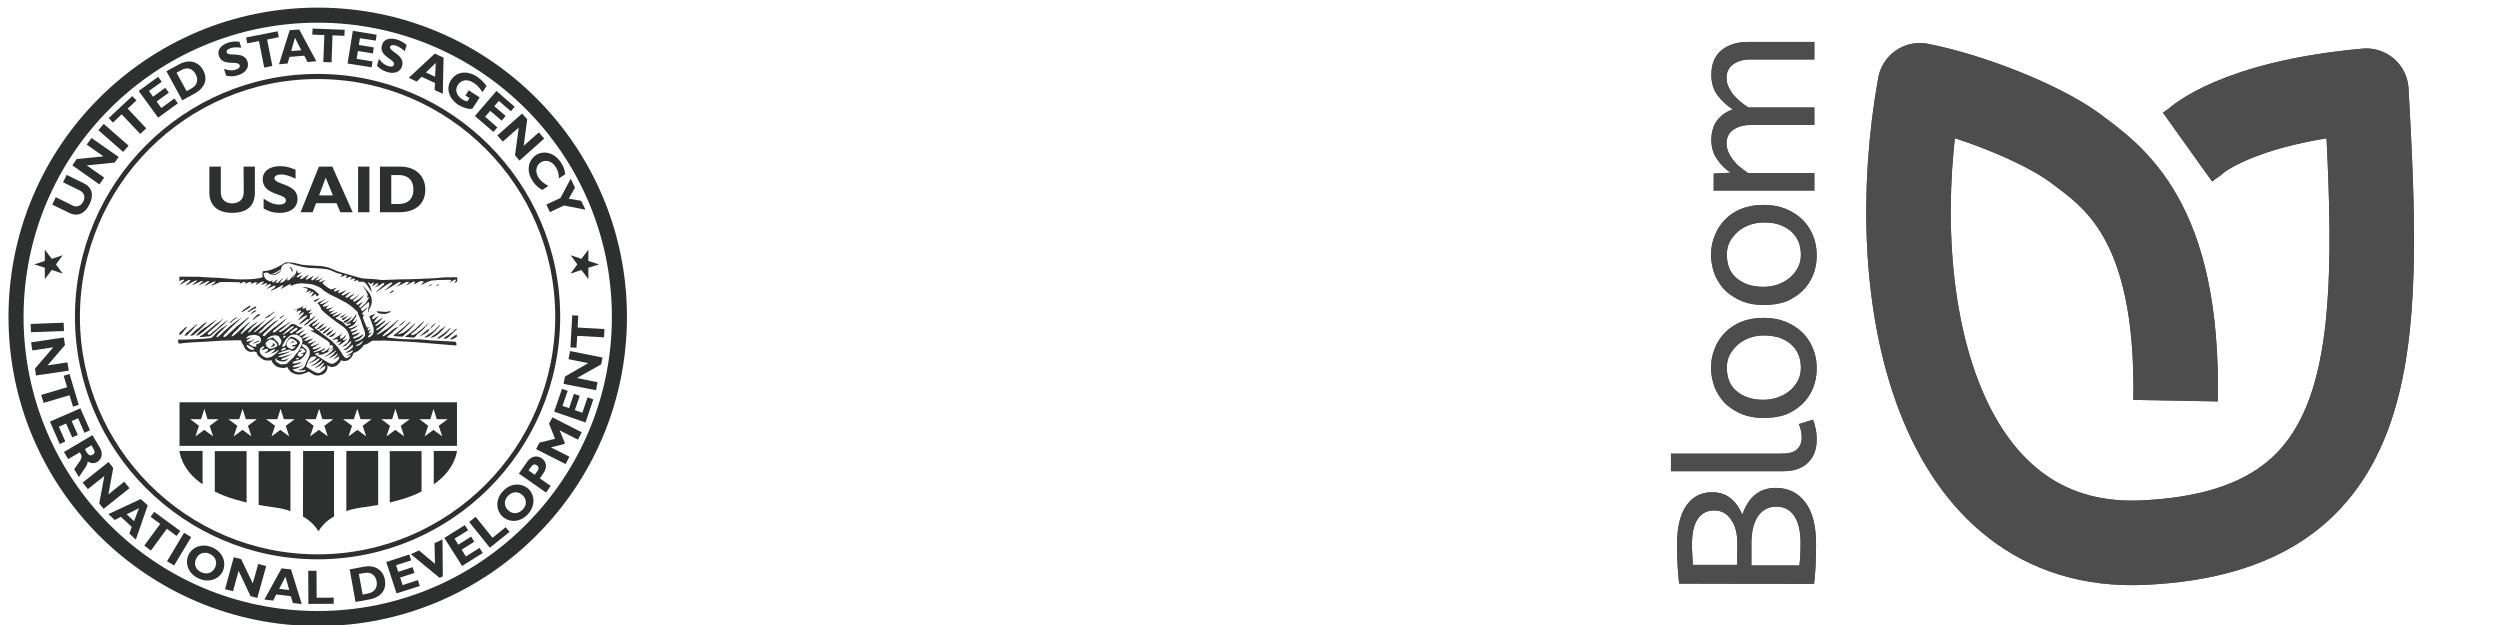 <?xml version="1.0" encoding="UTF-8" standalone="no"?>
<!-- Created with Inkscape (http://www.inkscape.org/) -->

<svg
   xmlns:dc="http://purl.org/dc/elements/1.1/"
   xmlns:cc="http://creativecommons.org/ns#"
   xmlns:rdf="http://www.w3.org/1999/02/22-rdf-syntax-ns#"
   xmlns:svg="http://www.w3.org/2000/svg"
   xmlns="http://www.w3.org/2000/svg"
   xmlns:sodipodi="http://sodipodi.sourceforge.net/DTD/sodipodi-0.dtd"
   xmlns:inkscape="http://www.inkscape.org/namespaces/inkscape"
   width="4in"
   height="1in"
   viewBox="0 0 360 90"
   id="svg2"
   version="1.1"
   inkscape:version="0.91 r13725"
   sodipodi:docname="back-cover-outside.svg">
  <defs
     id="defs4" />
  <sodipodi:namedview
     id="base"
     pagecolor="#ffffff"
     bordercolor="#666666"
     borderopacity="1.0"
     inkscape:pageopacity="0.0"
     inkscape:pageshadow="2"
     inkscape:zoom="0.98994949"
     inkscape:cx="403.60695"
     inkscape:cy="46.793265"
     inkscape:document-units="px"
     inkscape:current-layer="layer1"
     showgrid="false"
     units="in"
     inkscape:window-width="1839"
     inkscape:window-height="1177"
     inkscape:window-x="1192"
     inkscape:window-y="468"
     inkscape:window-maximized="1"
     showguides="true"
     inkscape:guide-bbox="true">
    <sodipodi:guide
       position="273.499,6.061"
       orientation="0,1"
       id="guide4248" />
    <sodipodi:guide
       position="339.411,84.095"
       orientation="0,1"
       id="guide4292" />
  </sodipodi:namedview>
  <g
     inkscape:label="Layer 1"
     inkscape:groupmode="layer"
     id="layer1"
     transform="translate(0,-962.362)">
    <g
       id="g4137"
       transform="matrix(0.217,0,0,0.217,-20.65,922.208)">
      <circle
         id="circle4139"
         r="200.2"
         cy="395.3"
         cx="306"
         stroke-miterlimit="10"
         style="fill:none;stroke:#2e2f2f;stroke-width:10;stroke-miterlimit:10" />
      <path
         id="path4141"
         d="m 229.6,506.4 0,-22.1 -15.4,0 c 0.1,0 1,12.5 15.4,22.1 z"
         inkscape:connector-curvature="0"
         style="fill:#2e2f2f" />
      <path
         id="path4143"
         d="m 237.7,511.2 c 7.8,4.3 21.1,7.3 21.1,7.3 l 0,-34.1 -21.1,0 0,26.8 z"
         inkscape:connector-curvature="0"
         style="fill:#2e2f2f" />
      <path
         id="path4145"
         d="m 266.8,520.1 c 0,0 7.5,1.3 8.7,1.4 1.2,0.1 9,1.2 12.4,2.8 l 0,-39.9 -21.1,0 0,35.7 z"
         inkscape:connector-curvature="0"
         style="fill:#2e2f2f" />
      <path
         id="path4147"
         d="m 383,506.4 c 14.3,-9.6 15.4,-22.1 15.4,-22.1 l -15.4,0 0,22.1 z"
         inkscape:connector-curvature="0"
         style="fill:#2e2f2f" />
      <path
         id="path4149"
         d="m 353.8,518.5 c 0,0 13.3,-3 21.1,-7.3 l 0,-26.8 -21.1,0 0,34.1 0,0 z"
         inkscape:connector-curvature="0"
         style="fill:#2e2f2f" />
      <path
         id="path4151"
         d="m 325,524.3 c 3.4,-1.6 11.2,-2.7 12.4,-2.8 1.2,-0.1 8.7,-1.4 8.7,-1.4 l 0,-35.8 -21.1,0 0,40 z"
         inkscape:connector-curvature="0"
         style="fill:#2e2f2f" />
      <path
         id="path4153"
         d="m 296.2,527.8 c 0,0 6.4,3.2 10.3,9.8 3.8,-6.6 10.3,-9.8 10.3,-9.8 l 0,-43.5 -20.5,0 -0.1,43.5 0,0 z"
         inkscape:connector-curvature="0"
         style="fill:#2e2f2f" />
      <polygon
         id="polygon4155"
         points="492.7,360.5 485.6,358.2 485.6,350.7 481,356.8 473.8,354.4 478.3,360.5 473.7,366.6 481,364.2 485.6,370.3 485.6,362.7 "
         style="fill:#2e2f2f" />
      <path
         id="path4157"
         d="m 144.9,395.2 c 0,88.8 72.2,161 161,161 88.8,0 161,-72.2 161,-161 0,-88.8 -72.2,-161.1 -161,-161.1 -88.8,0 -161,72.3 -161,161.1 z m 318.7,0 c 0,86.9 -70.7,157.7 -157.7,157.7 -86.9,0 -157.7,-70.7 -157.7,-157.7 0,-87 70.7,-157.7 157.7,-157.7 87,0 157.7,70.7 157.7,157.7 z"
         inkscape:connector-curvature="0"
         style="fill:#2e2f2f" />
      <path
         id="path4159"
         d="m 214.3,480.9 184.1,0 0,-28.9 -184.1,0 0,28.9 0,0 z m 159.2,-17.7 7.2,0 2.1,-6.7 0.1,0 2.1,6.7 7.1,0 0,0.1 -5.8,4.3 2.3,6.8 -0.1,0.1 -5.7,-4.2 -5.7,4.2 -0.1,-0.1 2.3,-6.8 -5.8,-4.4 0,0 0,0 z m -25.3,0 7.2,0 2.1,-6.7 0.1,0 2.1,6.7 7.2,0 0,0.1 -5.8,4.3 2.2,6.8 -0.1,0.1 -5.7,-4.2 -5.7,4.2 -0.1,-0.1 2.3,-6.8 -5.8,-4.4 0,0 0,0 z m -25.4,0 7.2,0 2.2,-6.7 0.1,0 2.1,6.7 7.2,0 0,0.1 -5.8,4.3 2.3,6.8 -0.1,0.1 -5.7,-4.2 -5.7,4.2 -0.1,-0.1 2.3,-6.8 -6,-4.4 0,0 0,0 z m -25.3,0 7.2,0 2.2,-6.7 0.1,0 2.1,6.7 7.1,0 0,0.1 -5.8,4.3 2.2,6.8 -0.1,0.1 -5.7,-4.2 -5.7,4.2 -0.1,-0.1 2.3,-6.8 -5.8,-4.4 0,0 0,0 z m -25.4,0 7.1,0 2.1,-6.7 0.1,0 2.1,6.7 7.1,0 0,0.1 -5.8,4.3 2.2,6.8 -0.1,0.1 -5.7,-4.2 -5.7,4.2 -0.1,-0.1 2.3,-6.8 -5.9,-4.3 0,-0.1 0.3,0 z m -25.4,0 7.2,0 2.2,-6.7 0.1,0 2.1,6.7 7.2,0 0,0.1 -5.8,4.3 2.2,6.8 -0.1,0.1 -5.7,-4.2 -5.7,4.2 -0.1,-0.1 2.3,-6.8 -5.9,-4.4 0,0 0,0 z m -25.3,0 7.2,0 2.1,-6.7 0.1,0 2.1,6.7 7.2,0 0,0.1 -5.8,4.3 2.2,6.8 -0.1,0.1 -5.7,-4.2 -5.7,4.2 -0.1,-0.1 2.3,-6.8 -5.8,-4.4 0,0 0,0 z"
         inkscape:connector-curvature="0"
         style="fill:#2e2f2f" />
      <g
         id="g4161">
        <path
           id="path4163"
           d="m 306.8,295.6 -12.2,30.3 8,0 2.3,-6 13.6,0 2.5,6 8.2,0 -13.5,-30.3 c -0.1,0 -8.9,0 -8.9,0 z m 0.1,19.1 4.4,-11.7 4.8,11.7 -9.2,0 z"
           inkscape:connector-curvature="0"
           style="fill:#2e2f2f" />
        <path
           id="path4165"
           d="m 256.9,312.5 c 0,5.4 -3.7,7.5 -7.7,7.5 -4.3,0 -7.5,-2.7 -7.5,-7 l 0,-17.4 -7.5,0 -0.1,0 0,17.2 c 0,9.3 6.4,13.5 15.1,13.5 8.4,0 15.1,-3.4 15.1,-13.5 l 0,-17.2 -7.5,0 0.1,16.9 0,0 z"
           inkscape:connector-curvature="0"
           style="fill:#2e2f2f" />
        <path
           id="path4167"
           d="m 277.3,303.3 c 0,-1.5 1.7,-2.5 4.4,-2.5 2.6,0 5.2,0.8 9.6,2.8 l 0,-5.9 c -3.8,-1.7 -6.9,-2.4 -10.3,-2.4 -7,0 -11.5,3.4 -11.5,8.7 0,10.9 15.4,9.1 15.4,14 0,1.8 -1.6,2.8 -4.4,2.8 -3.3,0 -6,-1 -10.4,-3.9 l 0,6.5 c 3,1.6 5.6,2.9 10.9,2.9 6.7,0 11.6,-3.4 11.6,-9.2 0.1,-10.5 -15.3,-9.2 -15.3,-13.8 z"
           inkscape:connector-curvature="0"
           style="fill:#2e2f2f" />
        <rect
           id="rect4169"
           height="30.3"
           width="7.5"
           y="295.6"
           x="332.8"
           style="fill:#2e2f2f" />
        <path
           id="path4171"
           d="m 360.7,295.6 -13.4,0 0,30.3 12.5,0 c 12.1,0 17.6,-6.4 17.6,-15.1 0,-8.3 -5.7,-15.2 -16.7,-15.2 z m -1,24.8 -4.9,0 0,-19.2 4.8,0 c 7.2,0 9.9,4.4 9.9,9.6 0.1,4.5 -2.1,9.6 -9.8,9.6 z"
           inkscape:connector-curvature="0"
           style="fill:#2e2f2f" />
      </g>
      <polygon
         id="polygon4173"
         points="124.9,358.2 117.9,360.5 124.9,362.7 124.9,370.3 129.5,364.2 136.8,366.6 132.3,360.5 136.8,354.4 129.5,356.8 124.9,350.7 "
         style="fill:#2e2f2f" />
      <path
         id="path4175"
         d="m 154.5,320.7 c 2.7,-5.4 2.6,-11 -3.9,-14.1 l -11.2,-5.5 -2.4,4.9 11,5.4 c 3.5,1.7 3.7,4.8 2.4,7.4 -1.4,2.8 -4.1,4 -6.9,2.7 l -11.3,-5.6 -2.4,4.9 11.2,5.5 c 6,2.9 10.7,0.1 13.5,-5.6 z"
         inkscape:connector-curvature="0"
         style="fill:#2e2f2f" />
      <polygon
         id="polygon4177"
         points="146,290.6 143.2,294.8 161.1,307.4 164.3,302.9 152.7,294.8 171.3,292.9 173.9,289.2 155.9,276.6 152.7,281 163.8,288.8 "
         style="fill:#2e2f2f" />
      <rect
         id="rect4179"
         height="5.5"
         width="21.9"
         transform="matrix(0.752,0.659,-0.659,0.752,224.51,-43.864)"
         y="273.9"
         x="159.6"
         style="fill:#2e2f2f" />
      <polygon
         id="polygon4181"
         points="188.2,273.9 192.2,270.2 179.9,257.1 185.7,251.7 182.9,248.8 167.3,263.4 170.1,266.4 175.9,260.9 "
         style="fill:#2e2f2f" />
      <polygon
         id="polygon4183"
         points="204.8,243.3 196.7,249.2 194,245.4 202.5,239.3 200.1,236 187.2,245.4 200.1,263.1 213.2,253.6 210.9,250.4 202.2,256.7 199.1,252.4 207.2,246.5 "
         style="fill:#2e2f2f" />
      <path
         id="path4185"
         d="m 224,247.3 c 7.7,-4.2 9,-10.1 6,-15.7 -2.9,-5.3 -8.9,-7.7 -15.9,-3.9 l -8.5,4.6 10.5,19.3 7.9,-4.3 z m -8.6,-15.7 c 4.5,-2.5 7.9,-0.7 9.6,2.7 1.5,2.8 1.9,6.9 -2.9,9.5 l -3.1,1.7 -6.7,-12.2 3.1,-1.7 z"
         inkscape:connector-curvature="0"
         style="fill:#2e2f2f" />
      <path
         id="path4187"
         d="m 254.2,228.3 c 0.4,1.2 -0.5,2.3 -2.4,2.9 -2.3,0.8 -4.3,0.7 -8,-0.4 l 1.5,4.5 c 2.4,0.4 4.5,0.8 8.2,-0.5 4.6,-1.5 7.2,-4.9 5.9,-8.9 -2.4,-7.3 -12.8,-2.9 -13.8,-6.1 -0.4,-1.1 0.6,-2.1 2.5,-2.8 1.8,-0.6 3.7,-0.7 7.2,-0.3 l -1.3,-4 c -3,-0.3 -5.3,-0.1 -7.6,0.7 -4.8,1.6 -7.2,5 -6,8.6 2.4,7.5 12.6,2.8 13.8,6.3 z"
         inkscape:connector-curvature="0"
         style="fill:#2e2f2f" />
      <polygon
         id="polygon4189"
         points="270.5,229.9 275.9,228.8 272.4,211.3 280.2,209.7 279.4,205.8 258.5,209.9 259.2,213.8 267,212.3 "
         style="fill:#2e2f2f" />
      <path
         id="path4191"
         d="m 286,227.2 1.3,-4.4 9.8,-0.8 2.1,4.2 5.9,-0.5 -11.4,-21.1 -6.3,0.5 -7.1,22.6 5.7,-0.5 z m 4.9,-17.1 4.2,8.3 -6.7,0.5 2.5,-8.8 z"
         inkscape:connector-curvature="0"
         style="fill:#2e2f2f" />
      <polygon
         id="polygon4193"
         points="315.2,226.4 315.8,208.5 323.7,208.8 323.9,204.8 302.6,204 302.4,208 310.4,208.3 309.7,226.2 "
         style="fill:#2e2f2f" />
      <polygon
         id="polygon4195"
         points="333.3,214.9 334,210.4 344.5,212 345.1,208.1 329.3,205.5 325.8,227.2 341.8,229.7 342.4,225.8 331.8,224.1 332.7,218.9 342.6,220.5 343.2,216.5 "
         style="fill:#2e2f2f" />
      <path
         id="path4197"
         d="m 362,228.8 c 2.1,-7.4 -8.9,-9.5 -8,-12.7 0.3,-1.1 1.7,-1.4 3.6,-0.9 1.8,0.5 3.5,1.6 6.2,3.8 l 1.2,-4.1 c -2.3,-1.9 -4.3,-3 -6.7,-3.7 -4.9,-1.4 -8.7,0.1 -9.7,3.8 -2.2,7.6 8.9,9.3 8,12.9 -0.4,1.3 -1.6,1.6 -3.6,1.1 -2.3,-0.7 -4,-1.9 -6.4,-4.8 l -1.3,4.5 c 1.8,1.7 3.3,3.1 7,4.2 4.5,1.3 8.6,0 9.7,-4.1 z"
         inkscape:connector-curvature="0"
         style="fill:#2e2f2f" />
      <path
         id="path4199"
         d="m 374.9,236 8.9,4.1 -0.2,4.7 5.4,2.5 0.5,-24 -5.8,-2.7 -17.3,16.1 5.3,2.5 3.2,-3.2 z m 9.4,-9.2 -0.4,9.2 -6.1,-2.9 6.5,-6.3 z"
         inkscape:connector-curvature="0"
         style="fill:#2e2f2f" />
      <path
         id="path4201"
         d="m 399.3,254.6 c 3,1.9 7,3.1 9.3,2.6 l 4.9,-7.5 -7.3,-4.7 -2.2,3.4 2.7,1.7 -1.4,2.2 c -1.7,-0.4 -2.3,-0.6 -3.5,-1.4 -3.8,-2.5 -4.9,-6.3 -2.8,-9.5 1.8,-2.8 5.5,-4.6 10.5,-1.4 2.3,1.5 4.1,3.5 5.8,6.2 l 2.7,-4 c -1.3,-2.1 -3.5,-4.4 -6.3,-6.3 -6.6,-4.3 -13.6,-3.4 -17.2,2.2 -3.6,5.5 -1.6,12.3 4.8,16.5 z"
         inkscape:connector-curvature="0"
         style="fill:#2e2f2f" />
      <polygon
         id="polygon4203"
         points="430.7,262 423.2,255.5 426.2,252 434.2,258.9 436.7,255.9 424.6,245.4 410.3,262 422.6,272.6 425.2,269.6 417.1,262.5 420.5,258.6 428.1,265.1 "
         style="fill:#2e2f2f" />
      <polygon
         id="polygon4205"
         points="456.3,277 452.7,272.9 442.7,281.8 445,264.1 441.6,260.4 425.2,274.9 428.8,279 439.4,269.7 436.9,288.1 439.9,291.6 "
         style="fill:#2e2f2f" />
      <path
         id="path4207"
         d="m 448.5,305 c 1.8,2.8 3.5,4.3 6.5,6.1 l 4,-2.7 c -3,-1.8 -4.8,-2.9 -6.4,-5.4 -2.5,-3.8 -1.9,-8.1 1.4,-10.2 3.3,-2.1 7.4,-0.9 9.9,3 1.5,2.3 2.1,4.8 2.2,7.6 l 4.1,-2.7 c -0.1,-2.6 -1.1,-5.2 -2.8,-7.8 -4.6,-7 -11.8,-8.1 -16.7,-4.9 -4.5,3.2 -6.8,9.8 -2.2,17 z"
         inkscape:connector-curvature="0"
         style="fill:#2e2f2f" />
      <polygon
         id="polygon4209"
         points="467.1,316.4 457.7,320.8 460.1,325.8 469.4,321.4 483.7,324.2 480.8,318.3 472.6,316.9 476.7,309.6 473.9,303.6 "
         style="fill:#2e2f2f" />
      <polygon
         id="polygon4211"
         points="115.5,400 115.7,405.5 137.6,404.7 137.4,399.2 "
         style="fill:#2e2f2f" />
      <polygon
         id="polygon4213"
         points="118.4,429.6 119,434.2 140.8,431 139.9,425.5 126.7,427.5 138.3,414 137.5,409 115.8,412.2 116.6,417.6 130.5,415.5 "
         style="fill:#2e2f2f" />
      <polygon
         id="polygon4215"
         points="147.4,453.7 141.3,433.2 137.4,434.4 139.7,442 122.5,447.1 124.1,452.4 141.3,447.3 143.6,454.9 "
         style="fill:#2e2f2f" />
      <polygon
         id="polygon4217"
         points="147,462.6 151.2,472.2 154.9,470.6 148.5,456 128.3,464.8 134.8,479.7 138.5,478 134.2,468.2 139,466.1 143.1,475.3 146.8,473.6 142.7,464.4 "
         style="fill:#2e2f2f" />
      <path
         id="path4219"
         d="m 159.7,491.6 c 2.8,-1.7 4.1,-5.5 1.8,-9.4 l -5,-8.4 -18.9,11.2 2.8,4.7 7.7,-4.5 0.8,1.4 c 1.5,2.6 -1.7,5.5 -4.5,9.8 l 3.1,5.2 c 3.9,-5.9 5.9,-7.9 5.8,-10.4 2.1,1.4 4.3,1.6 6.4,0.4 z m -8.2,-8.5 4.3,-2.6 1.4,2.4 c 1.1,1.8 0.9,3.1 -0.6,3.9 -1.6,1 -2.9,0 -3.7,-1.3 l -1.4,-2.4 z"
         inkscape:connector-curvature="0"
         style="fill:#2e2f2f" />
      <polygon
         id="polygon4221"
         points="161,519.1 163.9,522.7 181.1,509 177.6,504.7 167.1,513.1 170.3,495.6 167.2,491.6 150,505.3 153.5,509.6 164.4,500.9 "
         style="fill:#2e2f2f" />
      <path
         id="path4223"
         d="m 188.5,516.2 -21.4,10 4.2,3.9 4.1,-2.1 7.2,6.7 -1.6,4.4 4.3,4 7.9,-22.7 -4.7,-4.2 z m -4.4,14.7 -4.9,-4.6 8.2,-4 -3.3,8.6 z"
         inkscape:connector-curvature="0"
         style="fill:#2e2f2f" />
      <polygon
         id="polygon4225"
         points="197.5,524.7 195.1,528 201.5,532.7 190.9,547.1 195.3,550.4 205.9,535.9 212.3,540.7 214.8,537.4 "
         style="fill:#2e2f2f" />
      <polygon
         id="polygon4227"
         points="206,557.5 210.7,560.3 222,541.5 217.3,538.6 "
         style="fill:#2e2f2f" />
      <path
         id="path4229"
         d="m 236.3,548.4 c -7.5,-3.4 -14,0.2 -16.1,5 -2.3,5.1 -0.6,12.1 6.8,15.5 7.2,3.3 13.8,0.1 16.1,-5 2.1,-4.8 0.7,-12 -6.8,-15.5 z m 1.6,13.2 c -1.7,3.6 -5.3,4.9 -9.1,3.2 -3.8,-1.7 -5.2,-5.3 -3.5,-9 1.7,-3.6 5.3,-4.9 9.1,-3.2 3.8,1.8 5.1,5.4 3.5,9 z"
         inkscape:connector-curvature="0"
         style="fill:#2e2f2f" />
      <polygon
         id="polygon4231"
         points="261.4,580.6 265.9,581.9 271.8,560.7 266.5,559.3 262.9,572.2 255.2,556.1 250.3,554.8 244.5,576 249.8,577.4 253.5,563.8 "
         style="fill:#2e2f2f" />
      <path
         id="path4233"
         d="m 282,562.2 -11.4,20.7 5.8,0.7 2.1,-4.1 9.7,1.2 1.3,4.5 5.9,0.7 -7.1,-23 -6.3,-0.7 z m -1.6,13.6 4.2,-8.1 2.5,8.9 -6.7,-0.8 z"
         inkscape:connector-curvature="0"
         style="fill:#2e2f2f" />
      <polygon
         id="polygon4235"
         points="316.6,581.6 305.3,581.7 305.2,563.8 299.7,563.8 299.8,585.8 316.6,585.7 "
         style="fill:#2e2f2f" />
      <path
         id="path4237"
         d="m 336.7,561.1 -9.5,1.8 3.9,21.6 8.9,-1.6 c 8.6,-1.6 11.7,-6.9 10.6,-13.1 -1.1,-6 -6,-10.1 -13.9,-8.7 z m 2.6,17.8 -3.5,0.7 -2.5,-13.7 3.4,-0.6 c 5.1,-1 7.7,1.8 8.4,5.6 0.5,3 -0.4,7 -5.8,8 z"
         inkscape:connector-curvature="0"
         style="fill:#2e2f2f" />
      <polygon
         id="polygon4239"
         points="358,560.1 368,556.9 366.8,553 351.5,558 358.3,578.8 373.7,573.9 372.5,570 362.3,573.3 360.7,568.3 370.2,565.2 368.9,561.4 359.4,564.5 "
         style="fill:#2e2f2f" />
      <polygon
         id="polygon4241"
         points="367.8,552.8 386.9,568.5 389,567.5 388.8,543 383.5,545.5 383.8,559.2 373.2,550.3 "
         style="fill:#2e2f2f" />
      <polygon
         id="polygon4243"
         points="396.8,542.5 405.8,536.9 403.6,533.5 390,542 401.8,560.6 415.5,552 413.4,548.6 404.3,554.3 401.5,549.8 409.9,544.5 407.8,541.1 399.3,546.5 "
         style="fill:#2e2f2f" />
      <polygon
         id="polygon4245"
         points="430.7,534.9 422,541.9 410.8,528 406.5,531.4 420.2,548.5 433.3,538 "
         style="fill:#2e2f2f" />
      <path
         id="path4247"
         d="m 429,510.9 c -5.7,6 -4.3,13.3 -0.4,16.9 4.1,3.8 11.3,4.4 16.8,-1.5 5.4,-5.8 4.5,-13 0.4,-16.9 -3.9,-3.5 -11.2,-4.5 -16.8,1.5 z m 13,12.3 c -2.9,3 -6.7,3.2 -9.6,0.5 -2.9,-2.8 -3,-6.6 -0.1,-9.6 2.8,-3 6.7,-3.2 9.6,-0.5 2.9,2.8 3,6.6 0.1,9.6 z"
         inkscape:connector-curvature="0"
         style="fill:#2e2f2f" />
      <path
         id="path4249"
         d="m 455.9,498.8 c 2.9,-4.1 1.3,-8 -1.3,-9.7 -2.5,-1.7 -6.6,-1.9 -9.5,2.2 l -5.6,8 18,12.6 3.1,-4.4 -7.2,-5 2.5,-3.7 z m -4.4,-0.8 -1.5,2.1 -4.1,-2.9 1.1,-1.6 c 1.7,-2.4 2.9,-2.9 4.4,-1.8 1.4,0.9 1.6,2.2 0.1,4.2 z"
         inkscape:connector-curvature="0"
         style="fill:#2e2f2f" />
      <polygon
         id="polygon4251"
         points="470.5,493 473,488.1 460.7,481.9 469.6,479.7 470,479 466.5,470.6 478.7,476.8 481.2,471.9 461.7,462 459.5,466.2 463.5,476.2 453.1,478.8 450.9,483.1 "
         style="fill:#2e2f2f" />
      <polygon
         id="polygon4253"
         points="468.4,454.4 471.9,444.4 468.1,443.1 462.9,458.2 483.7,465.4 488.9,450.1 485.1,448.7 481.6,458.9 476.6,457.2 479.9,447.7 476,446.4 472.8,455.9 "
         style="fill:#2e2f2f" />
      <polygon
         id="polygon4255"
         points="494.1,426.8 495,422.3 473.5,418 472.4,423.4 485.5,426 470.1,434.9 469.1,439.8 490.7,444 491.7,438.7 478,435.9 "
         style="fill:#2e2f2f" />
      <polygon
         id="polygon4257"
         points="474.9,394.3 473.7,415.6 477.7,415.8 478.2,407.9 496,408.9 496.3,403.4 478.5,402.4 478.9,394.5 "
         style="fill:#2e2f2f" />
      <path
         id="path4259"
         d="m 274.4,371.8 c -0.1,0.1 -0.3,0.2 -0.3,0.2 0,0.1 -0.1,0.1 0.1,0.2 0.2,0.1 0.5,0.4 0.7,0.3 0.2,-0.1 0.7,-0.4 0.7,-0.5 0,-0.2 0.3,-0.5 0.4,-0.6 0.1,-0.1 0.3,-0.3 0.2,-0.3 -0.2,0 -0.7,0.3 -0.9,0.3 -0.2,0.1 -0.8,0.3 -0.9,0.4 z"
         inkscape:connector-curvature="0"
         style="fill:#2e2f2f" />
      <path
         id="path4261"
         d="m 277.5,371.7 c -0.1,0.1 -0.6,0.6 -0.7,0.7 -0.1,0.1 -0.2,0.5 -0.2,0.5 0,0 0.5,0.2 0.8,0.2 0.3,0 0.2,-0.1 0.3,-0.2 0.1,-0.1 0.3,-0.4 0.4,-0.4 0.1,-0.1 0.4,-0.6 0.5,-0.7 0.1,-0.1 0.5,-0.7 0.5,-0.9 0.1,-0.2 0.1,-0.3 0.1,-0.4 0,-0.1 -0.4,0.2 -0.4,0.3 -0.3,0.2 -1.3,0.9 -1.3,0.9 z"
         inkscape:connector-curvature="0"
         style="fill:#2e2f2f" />
      <path
         id="path4263"
         d="m 282.7,370 c 0.1,-0.1 0.3,-0.4 0.2,-0.5 -0.1,-0.1 -0.3,0.3 -0.4,0.4 -0.2,0.2 -0.7,0.6 -0.7,0.6 -0.1,0 -0.9,1 -1,1 -0.1,0.1 -1.1,1.1 -1.1,1.1 0,0 -0.2,0.3 -0.3,0.5 -0.1,0.2 0.8,0 0.9,0 0.1,0 0.5,-0.7 0.6,-0.7 0.1,-0.1 0.4,-0.6 0.5,-0.6 0.1,-0.1 0.9,-1 0.9,-1.1 0,0 0.3,-0.6 0.4,-0.7 z"
         inkscape:connector-curvature="0"
         style="fill:#2e2f2f" />
      <path
         id="path4265"
         d="m 282.8,373 c 0.3,0 0.9,-0.1 1.2,-0.1 0.3,0 1,-0.2 1.3,-0.3 0.3,-0.1 1.1,-0.4 1.2,-0.4 0.1,-0.1 0.8,-0.5 1.1,-0.6 0.3,-0.1 0.3,-0.3 0.5,-0.4 0.2,-0.1 0.6,-0.8 0.8,-0.9 0.2,-0.1 0.3,-0.7 0.4,-0.9 0.1,-0.2 0.8,-1.8 0.8,-1.9 0.1,-0.2 0,-0.3 -0.1,-0.3 -0.1,-0.1 -0.3,0.6 -0.3,0.6 0,0 -0.5,0.7 -0.6,0.9 -0.1,0.1 -0.9,0.9 -1,1.2 -0.1,0.2 -1,0.8 -1.1,1 -0.2,0.2 -0.4,0.2 -0.6,0.3 -0.2,0.1 -0.5,-0.2 -0.7,-0.3 -0.2,-0.1 0,-0.5 0.1,-0.6 0.1,-0.2 0.3,-0.8 0.4,-0.9 0.1,-0.2 0,-0.1 -0.2,0 -0.2,0.1 -0.7,0.7 -0.8,0.8 -0.2,0.2 -0.9,1 -1,1 -0.1,0 -1.2,1.1 -1.3,1.2 -0.1,0.1 -0.5,0.2 -0.5,0.2 0,0 -0.1,0 -0.1,0.2 -0.1,0.1 0.2,0.2 0.5,0.2 z"
         inkscape:connector-curvature="0"
         style="fill:#2e2f2f" />
      <path
         id="path4267"
         d="m 276.9,413.1 c -0.4,-0.4 -0.8,-0.5 -0.8,-0.5 0.6,1.2 -0.3,1.7 -0.4,1.9 -0.1,0.2 -1,0.8 -0.8,1 0.2,0.2 2.5,-1.1 2.7,-1.3 0.3,-0.2 -0.3,-0.8 -0.7,-1.1 z"
         inkscape:connector-curvature="0"
         style="fill:#2e2f2f" />
      <path
         id="path4269"
         d="m 266.7,411.1 c -0.2,0 -3.9,1.8 -3.9,1.8 0,0 0.3,0.4 2.5,-0.5 0.6,-0.3 1.9,-0.8 2,-1 0,-0.2 -0.4,-0.3 -0.6,-0.3 z"
         inkscape:connector-curvature="0"
         style="fill:#2e2f2f" />
      <path
         id="path4271"
         d="m 389.7,411.4 c -0.6,-0.1 -4.3,-0.3 -4.6,-0.3 -0.4,0 -2.7,-0.1 -3.1,-0.1 -0.4,0 -4.8,-0.5 -5.2,-0.5 -0.3,0 -3,-0.3 -3.4,-0.3 -0.4,0 -6.2,0.1 -6.8,0 -0.7,-0.1 -3.4,-0.1 -3.9,-0.1 -0.5,0 -2.5,-0.2 -3.1,-0.2 -0.7,-0.1 -3.6,-0.4 -3.8,-0.5 -0.2,0 -0.4,0.1 -0.6,0 -0.3,-0.1 -2.7,-0.4 -2.8,-0.4 -0.1,0 -0.1,-0.1 -0.3,-0.2 -0.3,-0.2 0.1,-0.5 0.4,-0.7 0.3,-0.2 0.5,-0.3 0.6,-0.4 0.2,-0.1 1.3,-1 1.4,-1.1 0.2,-0.1 1,-0.7 1.1,-0.8 0.1,-0.1 0.5,-0.5 0.5,-0.6 0,-0.1 1.1,-1 1.1,-1 0.1,0 1.4,-1.3 1.5,-1.4 0.2,-0.1 0.6,-0.5 0.6,-0.7 0.1,-0.3 -0.3,0.1 -0.5,0.1 -0.2,0.1 -0.7,0.3 -1.1,0.4 -0.4,0.1 -0.6,0.3 -0.7,0.4 -0.2,0.1 -1.2,0.8 -1.6,1.1 -0.4,0.3 -1,0.9 -1.2,1.1 -0.3,0.2 -1.4,1.1 -1.4,1.1 -0.1,0.1 -1.6,1 -1.7,1 -0.1,0 -0.8,0.5 -1,0.7 -0.2,0.2 -0.7,0.3 -0.9,0.1 -0.2,-0.3 0.1,-0.5 0.2,-0.7 0.2,-0.1 0.5,-0.6 0.6,-0.7 0.1,-0.2 0.6,-0.5 0.7,-0.6 0.1,-0.1 1.3,-1.2 1.6,-1.4 0.3,-0.2 0.2,-0.3 0.2,-0.3 0,-0.1 0.3,-0.3 0.3,-0.3 0.1,-0.1 2.4,-2.1 2.7,-2.3 0.3,-0.2 1.5,-1.6 1.6,-1.7 0.2,-0.1 1.5,-1.7 1.5,-1.7 0,0 0.5,-0.4 0.6,-0.5 0.1,-0.1 0.4,-0.4 0.4,-0.5 0,-0.1 -0.1,0 -0.3,0 -0.2,0 -1.1,0.8 -1.2,0.9 -0.2,0.1 -0.6,0.7 -0.8,0.8 -0.2,0.2 -1.9,1.5 -1.9,1.5 0,0 -0.9,0.8 -1.1,0.9 -0.2,0.1 -1.5,1.3 -1.7,1.3 -0.2,0.1 -1,0.7 -1.1,0.8 -0.1,0.1 -1,0.4 -1,0.5 -0.1,0.1 -2.2,1.6 -2.3,1.6 -0.1,0 -1.6,1 -1.7,1 -0.2,0.1 -0.5,0.3 -0.7,0.3 -0.2,0.1 -0.4,0 -0.5,-0.3 -0.1,-0.3 0.2,-0.3 0.3,-0.3 0.1,-0.1 1.3,-1 1.4,-1.1 0.2,-0.1 1.1,-1 1.1,-1.1 0.1,-0.1 1.5,-1.4 1.7,-1.6 0.2,-0.2 1.5,-1.5 1.6,-1.6 0.2,-0.2 0.9,-0.9 1,-0.9 0.1,-0.1 0.7,-0.7 0.9,-1 0.2,-0.3 0.7,-0.6 0.9,-0.8 0.2,-0.2 0.2,-0.2 0.2,-0.3 0,-0.1 -0.3,0.1 -0.6,0.3 -0.4,0.3 -0.5,0.4 -0.6,0.5 -0.2,0.1 -0.9,0.7 -1.1,0.8 -0.2,0.2 -1.8,1.3 -1.9,1.3 -0.1,0.1 -1.8,1.3 -1.8,1.3 0,0 -1.3,0.9 -1.5,1 -0.2,0.1 -1.3,0.9 -1.5,0.9 -0.2,0 -0.5,0 -0.6,-0.1 -0.2,-0.1 0,-0.3 0.1,-0.5 0.1,-0.2 0.6,-0.5 0.6,-0.5 0.1,-0.1 1.4,-1.1 1.5,-1.1 0.1,-0.1 1,-1 1,-1.1 0.1,-0.1 0.5,-0.4 0.6,-0.5 0.1,-0.1 1.5,-1.4 1.7,-1.5 0.3,-0.1 0.3,-0.6 0.4,-0.8 0.1,-0.2 0.4,-0.4 0.4,-0.5 0,-0.1 -0.2,0.1 -0.3,0.1 -0.1,0.1 -1.3,0.8 -1.4,0.9 -0.1,0.1 -1.7,1.2 -1.9,1.3 -0.2,0.2 -0.9,0.5 -1,0.6 -0.1,0.1 -1.5,1 -1.9,1 -0.4,0.1 -0.3,-0.2 -0.3,-0.5 0,-0.3 0.5,-0.6 0.7,-0.6 0.2,0 2.1,-2.2 2.3,-2.3 0.2,-0.2 0.8,-0.8 1,-1 0.2,-0.2 0.5,-0.7 0.6,-0.9 0.1,-0.2 0.2,-0.1 0.2,-0.2 0,-0.1 -0.3,-0.1 -0.3,-0.1 0,0 -0.6,0.5 -0.6,0.5 0,0 -0.7,0.6 -1,0.7 -0.3,0.1 -1.3,0.9 -1.3,0.9 0,0 -0.7,0.6 -0.9,0.7 -0.2,0.1 -0.6,0.3 -0.8,0.4 -0.2,0.1 -0.6,-0.1 -0.7,-0.1 -0.1,0 -0.1,-0.2 0,-0.5 0.1,-0.3 0.2,-0.3 0.3,-0.4 0.1,-0.1 0.3,-0.5 0.4,-0.6 0.1,-0.1 1.1,-1.4 1.2,-1.4 0.1,-0.1 0.6,-0.7 0.7,-0.8 0.2,-0.2 0.3,-0.4 0.2,-0.5 -0.1,-0.2 -0.3,0.2 -0.4,0.2 0,0.1 -0.7,0.5 -0.9,0.6 -0.3,0.1 -0.9,0.6 -1,0.6 -0.1,0.1 -0.7,0.6 -1,0.7 -0.4,0.1 -0.5,0.2 -0.7,-0.2 -0.2,-0.3 -0.3,-0.6 -0.1,-0.8 0.2,-0.2 0.7,-1.1 0.8,-1.1 0.1,-0.1 0.9,-0.9 1,-1.1 0.1,-0.2 0.3,-0.3 0.3,-0.4 0,-0.1 -0.1,0.1 -0.4,0.1 -0.3,0 -0.7,0.4 -1,0.5 -0.3,0.1 -0.6,0.3 -0.9,0.3 -0.4,0 -1.1,0.6 -1.3,0.6 -0.2,0.1 -0.4,0.5 -0.4,0.6 0,0.1 0.4,0.7 0.4,0.8 0,0.1 0.7,1.8 0.7,1.9 0,0.1 1.3,3.5 1.4,3.7 0.2,0.2 0.2,1 0.3,1.2 0,0.2 0,1.5 0.1,1.7 0.1,0.3 -0.2,1.1 -0.5,1.9 -0.3,0.8 -1.1,1.5 -1.4,1.7 -0.3,0.3 -0.7,0.5 -0.8,0.5 -0.1,0 -0.7,0.2 -0.9,0.2 -0.1,0 -0.2,-0.1 -0.2,-0.4 0,-0.3 0.2,-0.5 0.3,-0.6 0.1,-0.1 0.6,-0.7 0.7,-0.7 0.1,-0.1 0.6,-0.6 0.8,-0.8 0.3,-0.2 0.4,-0.4 0.4,-0.6 0.1,-0.2 0.1,-0.3 0.2,-0.4 0.1,-0.2 -0.1,0 -0.2,0.1 -0.1,0.1 -0.4,0.3 -0.6,0.4 -0.2,0.1 -0.5,0.4 -0.6,0.4 -0.1,0 -0.4,-0.1 -0.5,-0.2 -0.1,-0.2 0,-0.5 0.1,-0.7 0.1,-0.2 0.4,-0.7 0.7,-1 0.3,-0.4 0.3,-0.4 0.3,-0.6 0.1,-0.3 0.2,-0.4 0.3,-0.6 0.1,-0.2 -0.2,0.1 -0.3,0.2 -0.1,0.1 -0.8,0.6 -1,0.8 -0.2,0.2 -0.4,0.1 -0.6,0 -0.2,-0.1 -0.3,-0.3 -0.3,-0.6 0,-0.3 0.9,-1 1.1,-1.2 0.2,-0.2 0.2,-0.2 0.2,-0.3 -0.1,-0.1 -0.6,0.2 -0.7,0.2 -0.1,0 -0.4,0.3 -0.9,0 -0.5,-0.3 -0.6,-0.9 -0.7,-1 -0.1,-0.1 -0.2,-0.7 -0.7,-1.8 -0.6,-1.1 -0.4,-1.3 -1.1,-2.8 -0.7,-1.5 0.1,-2.1 0.3,-2.3 0.2,-0.2 0.5,-0.7 0.5,-0.7 -0.1,-0.1 -0.5,0.3 -0.7,0.3 -0.2,0.1 -0.6,0.1 -0.7,0 -0.1,-0.1 0,-1.3 0,-1.4 0.1,-0.2 0.7,-0.6 0.8,-0.7 0.1,-0.1 0.7,-0.6 0.9,-0.8 0.2,-0.2 0.4,-0.5 0.6,-0.7 0.2,-0.2 0.9,-1.5 1,-1.6 0.1,-0.1 -0.1,-0.1 -0.2,-0.1 -0.1,0.1 -0.6,0.7 -0.8,0.9 -0.2,0.2 -1,0.9 -1.1,1 -0.1,0.1 -0.7,0.6 -1.2,0.8 -0.5,0.3 -0.6,-0.3 -0.6,-0.4 0,-0.1 -0.4,-0.7 -0.4,-1 0,-0.3 0.6,-0.7 0.8,-0.8 0.1,-0.1 0.5,-0.5 0.6,-0.6 0.1,-0.1 1,-0.9 1.1,-1 0.1,-0.1 1.6,-1.3 1.7,-1.4 0.1,-0.1 0.4,-0.6 0.8,-0.7 0.4,-0.1 0.4,0.7 0.5,1 0.1,0.3 0,1.7 -0.3,2 -0.3,0.4 -0.3,1.6 -0.4,1.8 -0.1,0.2 0.1,0.5 -0.1,0.9 -0.1,0.4 0.1,0.9 0.1,1 0,0.1 0.1,0.3 0.2,0.1 0.1,-0.2 0.1,-0.6 0.1,-0.8 0,-0.2 0.2,-0.6 0.2,-0.7 0,-0.1 0.3,-0.7 0.3,-0.9 0.1,-0.2 0.9,-1.8 1.3,-2.6 0.3,-0.8 0.3,-3 0.3,-3.2 0,-0.2 -0.3,-1.4 -0.4,-1.9 -0.2,-0.5 -0.6,-1.6 -0.8,-1.9 -0.2,-0.2 -0.7,-1.3 -1.2,-1.8 -0.5,-0.5 -0.6,-0.8 -0.9,-1 -0.3,-0.2 -1,-0.9 -1.3,-1.3 -0.3,-0.4 -0.9,-0.9 -1,-1.1 -0.1,-0.2 -0.1,-0.3 -0.2,-0.3 -0.1,0 -0.1,0.2 0,0.3 0.1,0.1 0.9,1.6 1.3,2 0.4,0.3 1.4,2.6 1.5,2.8 0.1,0.2 0.3,0.4 0.3,0.7 0,0.3 -0.4,1.5 -0.5,1.7 -0.1,0.2 -0.3,0.3 -0.3,0.4 0,0.1 0.2,0 0.3,-0.1 0.1,-0.1 0.9,-0.5 1.1,-0.5 0.2,0 0.2,0.5 -0.1,1 -0.2,0.5 -1.4,2.3 -1.5,2.6 -0.2,0.2 -0.6,0.7 -0.7,0.8 -0.1,0.1 -1.5,1.3 -1.6,1.4 -0.1,0.1 -0.6,0.5 -0.7,0.6 -0.1,0.1 -0.5,0.5 -0.6,0.6 -0.1,0.1 -0.5,0.1 -0.6,0.1 -0.1,0 -0.3,-0.5 -0.4,-0.6 -0.1,-0.1 -0.2,-0.1 -0.1,-0.4 0,-0.3 0.4,-0.3 0.4,-0.3 0.1,-0.1 0.9,-1.2 1,-1.2 0.1,-0.1 0.8,-1.2 0.9,-1.2 0.1,-0.1 0.6,-0.5 0.6,-0.6 -0.1,-0.2 -0.5,0.4 -0.6,0.4 -0.1,0.1 -1.6,1 -1.8,1.1 -0.2,0.1 -1.3,1 -1.5,1 -0.2,0.1 -1,-0.9 -1,-1 0,-0.1 0.5,-0.4 0.6,-0.5 0.2,-0.1 1.1,-1 1.3,-1.1 0.2,-0.1 1.1,-1.1 1.3,-1.3 0.2,-0.2 0.9,-1.1 1.1,-1.2 0.3,-0.2 0.5,-0.7 0.5,-0.8 0,-0.1 0.3,-0.6 0.4,-0.7 0.1,-0.1 0.1,-0.2 0.1,-0.2 0,0 -0.1,0.1 -0.2,0.1 -0.1,0.1 -0.3,0.5 -0.5,0.6 -0.1,0.2 -0.5,0.5 -0.6,0.5 -0.1,0.1 -0.9,0.9 -1.2,1 -0.3,0.2 -1.1,0.9 -1.4,1 -0.2,0.2 -1.7,0.9 -1.9,1 -0.3,0.1 -0.4,0.3 -0.7,0.4 -0.3,0.1 -0.4,-0.2 -0.6,-0.3 -0.1,-0.1 -0.2,-0.1 -0.2,-0.3 -0.1,-0.2 0.1,-0.2 0.2,-0.3 0.1,-0.1 0.5,-0.6 0.7,-0.7 0.2,-0.1 1.1,-1 1.2,-1.1 0.2,-0.1 0.5,-0.5 0.6,-0.6 0.1,-0.2 1.2,-1.3 1.3,-1.4 0.2,-0.2 0.1,-0.2 0.1,-0.2 -0.1,-0.1 -0.3,0.1 -0.4,0.2 -0.2,0.1 -0.5,0.5 -0.6,0.6 -0.1,0.1 -0.8,0.7 -1,0.8 -0.2,0.1 -0.6,0.5 -0.6,0.5 -0.1,0.1 -0.8,0.4 -0.9,0.6 -0.1,0.1 -1.1,0.7 -1.2,0.7 -0.1,0.1 -0.3,0.1 -0.5,0.1 -0.2,0 -0.3,-0.1 -0.4,-0.2 -0.1,-0.1 -0.3,-0.2 -0.5,-0.3 -0.2,-0.1 -0.3,-0.1 -0.3,-0.1 -0.1,-0.1 0,-0.2 0.1,-0.3 0.1,-0.1 0.4,-0.5 0.5,-0.6 0.1,-0.1 1.1,-0.9 1.2,-0.9 0.1,-0.1 0.7,-0.6 0.9,-0.8 0.2,-0.2 0.5,-0.5 0.5,-0.6 0,-0.1 -0.1,0 -0.3,0.1 -0.2,0.1 -0.6,0.3 -0.7,0.3 -0.2,0.1 -0.6,0.3 -0.9,0.4 -0.3,0.1 -0.9,0.5 -1.1,0.7 -0.2,0.1 -1.3,0.7 -1.5,0.9 -0.2,0.2 -0.6,0.2 -1.1,0.1 -0.5,-0.1 -0.4,-0.3 -0.4,-0.5 -0.1,-0.3 0.2,-0.3 0.3,-0.4 0.1,-0.1 0.6,-0.6 0.7,-0.7 0.1,-0.1 0.9,-0.9 1,-1 0.1,-0.1 0.7,-0.8 0.9,-0.9 0.2,-0.1 0.2,-0.3 0.2,-0.3 -0.1,-0.1 -1,0.5 -1.1,0.5 -0.1,0 -1.8,1 -1.9,1 -0.1,0 -1,0.7 -1.6,0.8 -0.6,0.2 -0.8,0 -1,-0.2 -0.2,-0.2 0,-0.6 0,-0.6 -0.1,-0.2 0.3,0 0.8,-0.5 0.1,-0.1 0.6,-0.6 0.6,-0.6 l 0.7,-0.6 c 0,0 0.4,-0.4 0.5,-0.5 0.1,-0.1 0.3,-0.2 0.3,-0.3 0,-0.1 -0.1,-0.1 -0.3,0 -0.2,0.1 -0.4,0.2 -0.6,0.3 -0.2,0.1 -0.7,0.4 -0.8,0.4 -0.1,0.1 -1.8,0.7 -2.1,0.8 -0.3,0.1 -0.2,0.1 -0.4,0.2 -0.3,0.1 -0.4,0.2 -0.6,0.2 -0.2,0 -0.4,-0.2 -0.4,-0.3 0,-0.1 0,-0.2 0,-0.3 0,-0.1 0.2,-0.3 0.3,-0.6 0.1,-0.3 0.4,-0.6 0.6,-0.7 0.2,-0.2 0.2,-0.2 0.1,-0.2 -0.1,-0.1 -1.3,0.3 -1.4,0.3 -0.1,0 -0.6,0.3 -0.9,0.3 -0.3,0.1 -0.7,0.2 -0.8,0.3 -0.1,0.1 -0.4,-0.1 -0.6,-0.1 -0.2,-0.1 -0.1,-0.3 -0.1,-0.4 0,-0.1 0.1,-0.3 0.1,-0.5 0.1,-0.2 0.6,-0.5 0.7,-0.6 0.1,-0.1 0.7,-0.7 0.8,-0.8 0.1,-0.1 -0.2,0 -0.3,0 -0.1,0 -0.8,0.3 -1.1,0.4 -0.3,0.2 -1.8,0.7 -2,0.7 -0.2,0 -1.5,-0.8 -1.7,-0.8 -0.2,0 -1.1,-0.8 -1.4,-1 -0.4,-0.2 -0.9,-0.8 -1,-0.8 -0.1,-0.1 -1.1,-0.9 -1.4,-1.1 -0.3,-0.2 -0.3,-0.4 -0.3,-0.7 0,-0.3 0.3,-0.4 0.4,-0.5 0.2,-0.1 0.7,-0.6 0.9,-0.8 0.2,-0.2 0.4,-0.4 0.4,-0.6 0,-0.2 0,0 -0.3,0.1 -0.3,0.1 -0.4,0.3 -0.8,0.4 -0.4,0.1 -0.7,0.3 -0.9,0.4 -0.2,0 -0.4,0.1 -0.6,0.2 -0.3,0.1 -0.8,0.3 -1,0.3 -0.2,0 -0.3,-0.2 -0.3,-0.5 0,-0.4 0.3,-0.5 0.4,-0.6 0.1,-0.2 0.6,-0.6 0.7,-0.7 0.1,-0.1 1,-0.6 1.1,-0.8 0.2,-0.2 0.5,-0.4 0.5,-0.4 0,0 -0.2,0 -0.4,0.1 -0.2,0.1 -0.3,0.3 -0.5,0.3 -0.2,0 -1.7,0.8 -1.9,0.9 -0.2,0.1 -1.5,0.6 -1.6,0.6 -0.1,0 -0.5,-0.1 -0.6,-0.2 -0.1,-0.2 0.3,-0.5 0.4,-0.6 0.1,-0.1 0.7,-0.8 0.9,-0.9 0.2,-0.1 1.2,-1.2 1.3,-1.3 0.1,-0.1 -1.4,0.9 -1.6,0.9 -0.2,0.1 -1.4,0.8 -1.8,1.2 -0.4,0.4 -1.2,0.6 -1.4,0.8 -0.3,0.2 -0.6,-0.1 -0.7,-0.2 -0.2,-0.2 -0.1,-0.3 -0.1,-0.4 0,-0.1 0.7,-1.1 0.8,-1.3 0.2,-0.2 0.8,-0.8 0.8,-1 0.1,-0.2 -0.2,0.1 -0.3,0.1 -0.1,0.1 -1.9,1 -2.8,1.6 -0.9,0.6 -1.7,0.8 -1.8,0.8 -0.1,0 -0.3,-0.3 -0.4,-0.4 0,-0.2 0.3,-0.6 0.5,-0.8 0.2,-0.2 1.1,-1.5 1.2,-1.6 0.2,-0.1 0.3,-0.3 0.1,-0.4 -0.1,-0.1 -1,0.6 -1.2,0.7 -0.2,0.1 -0.6,0.4 -1,0.7 -0.4,0.3 -1.3,0.8 -1.4,0.9 -0.1,0.1 -0.9,0.3 -1.1,0.4 -0.2,0.1 -0.5,0.2 -0.6,0.1 -0.2,-0.1 -0.3,-0.4 -0.2,-0.5 0.1,-0.2 0.4,-0.6 0.5,-0.6 0.1,-0.1 0.9,-1.2 1,-1.5 0.1,-0.3 -0.2,0.1 -0.3,0.1 -0.1,0 -0.5,0.3 -0.6,0.3 -0.1,0.1 -1.3,0.7 -1.5,0.8 -0.2,0.1 -1,0.4 -1.1,0.3 -0.2,-0.1 -0.3,-0.4 -0.2,-0.6 0.1,-0.3 1,-0.9 1,-0.9 0,0 1.5,-1.3 1.6,-1.4 0.2,-0.1 0.7,-0.6 0.7,-0.6 0,-0.1 -0.2,0.1 -0.4,0.1 -0.2,0 -1,0.4 -1.6,0.6 -0.7,0.1 -0.5,-0.2 -0.6,-0.3 -0.1,-0.1 -0.6,-2.1 -0.6,-2.1 0,0 0,0 -0.1,0.1 -0.1,0.1 -0.1,1.1 -0.4,1.8 -0.3,0.6 -1.1,2 -1.3,2.3 -0.2,0.3 -1.1,1.4 -1.3,1.5 -0.2,0.2 -1.9,1.3 -2.2,1.5 -0.3,0.2 -0.8,0.4 -0.9,0.4 -0.1,0.1 -1.4,0.6 -1.6,0.6 -0.2,0 -2.2,0.3 -2.6,0.4 -0.4,0.1 -2.4,0.1 -2.9,0.2 -0.5,0.1 -1.3,-0.1 -1.9,-0.2 -0.6,-0.1 -1.8,-0.4 -1.8,-0.4 -0.8,-0.1 -2.2,-0.9 -2.3,-1 -0.1,-0.1 -1.4,-0.7 -2,-1.7 -0.6,-1 -0.9,-2.7 -0.9,-2.9 0,-0.2 0.1,-0.3 0.3,-0.3 0.2,-0.1 0.3,0 0.5,0 0.2,0 0.5,-0.2 0.9,-0.3 0.4,-0.1 0.6,-0.1 0.6,-0.1 0.1,-0.1 0.6,0.3 0.7,0.4 0.2,0.1 0.7,0.4 0.8,0.4 0.1,0.1 0.6,0.5 1.2,0.6 0.6,0.2 2,-0.2 2,-0.2 0.5,0 1.6,-0.6 1.8,-0.7 0.2,-0.1 0.6,-0.4 0.7,-0.5 0.1,-0.1 0.7,-0.4 0.9,-0.5 0.2,-0.1 0.6,-0.5 0.8,-0.6 0.2,-0.2 0.3,-0.4 0.3,-0.6 0.1,-0.2 0.2,-0.6 0.2,-0.9 0.1,-0.4 0.1,-0.6 0.3,-1 0.2,-0.5 0.4,-0.7 0.6,-1 0.3,-0.3 0.6,-0.4 1,-0.7 0.4,-0.3 0.8,-0.5 1,-0.5 0.2,0 0.3,0 1,-0.2 0.7,-0.2 1.5,-0.1 1.9,0 0.4,0.1 0.6,0.2 0.9,0.3 0.3,0.1 0.7,0.2 1,0.3 0.3,0.1 0.7,0.1 1.1,0.3 0.4,0.2 1.9,0.6 2.2,0.6 0.3,0.1 2.3,0.6 2.7,0.7 0.4,0.1 2.3,0.4 2.8,0.5 0.5,0.2 1.5,0.3 2.1,0.3 0.6,0 4.1,0.2 4.7,0.2 0.6,0 1.9,0.2 2.8,0.2 0.9,0 3,0.4 3.8,0.4 0.9,0.1 2.4,0.6 2.7,0.7 0.3,0.2 0.6,0.3 0.9,0.4 0.3,0.1 1.4,0.6 1.6,0.7 0.2,0.2 2.3,0.9 2.5,1 0.3,0.1 1.6,0.2 2.3,0.6 0.7,0.4 0.4,0.6 0.3,0.9 -0.1,0.4 -0.7,0.7 -0.8,0.8 -0.1,0.2 0.2,0.1 0.3,0.1 0.1,0.1 1.6,-0.6 2.2,-0.9 0.6,-0.3 1.3,-0.3 1.5,-0.1 0.2,0.2 0.1,0.7 0,0.9 -0.1,0.3 -0.7,1 -0.7,1.1 0,0.1 0.1,0.1 0.6,-0.2 0.6,-0.3 2,-0.9 2.7,-0.9 0.7,0 0.8,0.6 0.7,0.8 -0.1,0.2 -0.9,0.8 -1.1,0.9 -0.2,0.2 0.1,0.1 0.2,0.2 0.1,0.1 0.4,-0.1 1.4,-0.5 1,-0.4 1.5,-0.2 1.7,-0.1 0.2,0.1 0,0.7 -0.3,1 -0.3,0.3 -0.4,0.5 -0.3,0.6 0.1,0.1 0.2,0 0.4,-0.1 0.2,-0.1 2,-0.7 2.3,-0.5 0.3,0.2 0.2,0.6 0.2,0.6 0,0 -0.5,0.6 -0.2,0.4 0.4,-0.1 3.2,0 3.2,0 1.2,-0.2 2.8,2.1 3,2.4 0.3,0.3 1.8,3 2.3,3.7 0.5,0.7 0.6,0.5 0.6,0.5 -0.2,-1 -0.2,-1 -0.6,-2.5 -0.4,-1.5 -1.7,-3.1 -1.7,-3.1 -0.5,-0.7 0.3,-0.6 0.5,-0.5 0.3,0.1 0.7,0.6 0.9,0.9 0.2,0.3 0.3,0.2 0.4,0.1 0.1,-0.1 1,-0.9 1.2,-1 0.2,-0.1 0.5,0 0.6,0.1 0.1,0.1 0,0.3 0,0.5 0,0.2 -0.4,0.8 -0.9,1.4 -0.5,0.6 0.1,0.4 0.1,0.4 0,0 1.9,-1.3 2,-1.3 0.2,-0.1 1.3,-0.8 1.5,-0.7 0.2,0.1 0.2,0.2 0.2,0.7 0,0.5 -2.3,2.4 -2.3,2.4 0.1,-0.1 2.3,-1.2 3.4,-1.8 1.5,-0.9 1.9,-1.2 1.9,-1.2 2,-0.6 1,0.7 0.8,1 -0.2,0.3 -2.2,2 -2.2,2 -0.1,0 -3.5,3.2 -3,3 0.6,-0.2 5.3,-3.6 6.3,-4.4 1,-0.8 3,-1.8 3.5,-2 0.5,-0.2 1.3,0.1 1.3,0.1 -0.6,1.3 -5.7,5.3 -5.7,5.3 0,0.1 1,-0.6 1.6,-0.8 0.6,-0.2 5.9,-3.6 6.4,-3.9 0.5,-0.3 1,-0.6 2,-1 0.1,0 0.6,-0.3 0.9,-0.1 0.3,0.1 0.1,0.6 -0.1,0.8 -0.1,0.3 -2.4,2.2 -2.4,2.2 l 0.3,0 c 0,0 5.4,-2.8 5.8,-2.9 0.5,-0.3 1.3,-0.3 2,-0.2 0.5,0.1 -1.8,2.2 -1.8,2.2 l 0.4,0 c 0,0 3.9,-2.5 5,-2.5 1.1,0 -0.4,1.9 -0.2,1.9 0.5,0 3.8,-2 3.8,-2 1.9,-0.3 2.7,0.1 2.7,0.1 l -2,2.5 c 6,-3.3 7.4,-3.1 8.1,-3.2 1.1,-0.2 5.2,-0.3 5.2,-0.3 0,0 4.4,-0.1 6.4,-0.1 0.3,0 0.3,0.3 0.4,0.4 0.3,0.3 -1.3,1.8 -1.3,1.8 0,0 2.3,-1.7 3.5,-2.2 1.5,-0.6 0.9,0.7 0.9,0.7 l -1,1.2 0.7,0 1.2,-0.8 0.1,-2.8 c 0,0 -7.2,0.1 -8.4,0.1 -1.2,0.1 -3.1,0.1 -4.8,0.4 -1.7,0.3 -10.6,0.4 -12.5,0.6 -1.6,0.2 -9,0.3 -12.2,0.3 -2.9,0 -11.6,0.6 -12.9,0.4 -2.2,-0.5 -9.3,-0.9 -10.6,-0.9 -1.3,0 -3.8,-0.7 -3.8,-0.7 -5.4,-1.5 -7.1,-2 -11.3,-3.2 -4.1,-1.2 -9,-3.5 -9,-3.5 0,0 -3.7,-0.9 -5.9,-1 -2.1,-0.2 -8.9,-0.3 -11.6,-0.8 -2.7,-0.5 -5.1,-1.3 -6.8,-1.4 -2.3,-0.2 -2.7,-0.2 -3.8,-0.2 -0.8,0 -2.8,1.8 -6.6,3.6 -3.8,1.7 -5.3,1.9 -6.6,2 -1.3,0.1 -1.8,0.2 -1.8,0.2 -1.4,1 -0.5,3.7 -0.4,3.8 -1.9,1.7 -13.9,2 -18.8,1.6 -3.3,-0.3 -10,-1 -15.7,-1.1 -4.3,-0.1 -7.6,-0.5 -7.6,-0.5 l -13.3,-0.1 c 0,0 -0.1,3 0,3 0.1,0 0.9,-0.5 1.2,-0.6 0.2,-0.1 0.7,-0.4 1.7,-0.4 1,0 -0.4,1.1 -0.5,1.2 -0.1,0.1 -1.1,1.1 -1.1,1.1 0,0 -0.8,0.8 -0.8,0.8 0,0 0,0.2 0.2,0.2 0.2,0.1 1.9,-1.1 2.1,-1.2 0.2,-0.2 2.6,-1.5 2.8,-1.6 0.2,-0.1 1.2,-0.4 1.6,-0.1 0.4,0.3 -0.8,1.2 -1,1.3 -0.2,0.1 -1.6,1.6 -1.6,1.6 -0.1,0.1 -0.4,0.5 -0.4,0.5 0,0 0.4,-0.1 0.5,-0.1 0.1,-0.1 3.6,-1.9 4.1,-2.2 0.6,-0.3 2.1,-1 2.7,-1 0.6,0.1 0.2,0.3 0.1,0.4 -0.1,0.1 -0.8,0.6 -0.8,0.6 0,0 -1.4,1.1 -1.5,1.2 -0.1,0.1 -0.8,0.9 -0.7,1 0.1,0.1 1.5,-0.7 1.6,-0.8 0.2,-0.1 2.4,-1 2.7,-1.2 0.3,-0.2 1.1,-0.6 1.4,-0.7 0.3,-0.2 1,-0.1 1.4,0.1 0.5,0.2 -0.1,0.1 -0.3,0.2 -0.2,0.2 -1.7,1.5 -2,1.8 -0.4,0.3 -0.8,0.7 -0.8,0.8 0,0.1 4.7,-2.2 5,-2.3 0.3,-0.1 0.7,-0.5 1.2,-0.6 0.5,-0.1 0.9,0 1,0.1 0.1,0.1 -0.4,0.8 -0.9,1 -0.5,0.3 -1.9,1.6 -2,1.7 -0.1,0.1 -0.1,0.2 0.2,0.2 0.3,0 2.5,-1.2 2.5,-1.2 0,0 2.3,-1.1 2.8,-1.3 0.5,-0.2 1.3,-0.4 1.6,-0.3 0.3,0.1 -1.2,1.4 -1.4,1.5 -0.3,0.1 -1.3,1.1 -1.4,1.2 -0.1,0.1 0.1,0.2 0.2,0.2 0.1,0 1.1,-0.5 1.2,-0.6 0.2,-0.1 4.2,-1.8 4.5,-1.9 0.3,-0.1 12.1,0.1 12.4,0.1 0.3,0.1 0.7,-0.1 0.8,0.2 0.1,0.2 -0.4,0.6 -0.4,0.8 0.1,0.2 0.6,-0.2 0.8,-0.3 0.3,-0.1 1.1,-0.6 1.4,-0.7 0.3,-0.1 0.8,-0.1 1.1,-0.1 0.4,0 0.9,0.1 0.9,0.2 0,0.1 -0.5,0.8 -0.5,1 0,0.2 0.6,-0.2 0.8,-0.3 0.3,-0.1 1.5,-0.7 1.8,-0.9 0.4,-0.2 0.5,0 1.3,0.1 0.8,0.1 0.3,0.1 0.3,0.2 0,0.1 -0.3,0.6 -0.4,0.8 -0.1,0.2 0.2,0.1 0.6,-0.1 0.4,-0.2 1.4,-0.5 1.8,-0.7 0.4,-0.3 1.6,-0.1 1.7,0.1 0.1,0.2 -0.1,0.5 -0.5,0.9 -0.3,0.5 -0.2,0.5 -0.2,0.6 0.1,0.1 0.8,-0.3 1,-0.6 0.3,-0.3 1.4,-0.7 1.7,-1 0.3,-0.3 1.7,-0.7 2,-0.7 0.3,0 0.3,-0.1 0.4,0.3 0.1,0.3 -0.2,0.5 -1.2,1.3 -1,0.8 -0.6,0.6 -0.3,0.6 0.3,0 2.2,-0.7 2.8,-1 0.6,-0.3 0.8,0.1 0.9,0.4 0.1,0.3 -0.3,0.7 -0.6,0.8 -0.2,0.2 -0.9,0.9 -1,1.1 -0.1,0.2 0.1,0.1 0.3,-0.1 0.2,-0.1 1.2,-0.7 1.4,-0.9 0.2,-0.2 1.2,-0.6 1.5,-0.7 0.3,-0.1 0.7,-0.1 1,0.2 0.3,0.3 -0.2,0.6 -0.4,0.8 -0.3,0.2 -1.4,1.3 -1.6,1.5 -0.3,0.2 -0.8,0.4 -0.6,0.5 0.2,0.1 1.4,-0.6 1.8,-0.7 0.4,-0.2 2.3,-1 2.8,-1.2 0.5,-0.3 0.8,-0.3 1,0.2 0.3,0.5 -1.1,1.4 -1.2,1.5 -0.1,0.1 -1.2,0.9 -1.6,1.2 -0.3,0.3 -0.2,0.5 -0.1,0.5 0.1,0 1,-0.7 1.6,-0.8 0.6,-0.1 5.5,-2.8 5.5,-2.8 1.8,-0.6 0.5,0.9 0.2,1.2 -0.3,0.3 -0.8,0.7 -0.8,0.8 -0.1,0.1 0.2,0.1 0.4,0.1 0.3,-0.1 4.9,-2.8 5.5,-2.9 0.5,-0.1 1,0.1 0.8,0.5 -0.2,0.3 -0.3,0.7 -0.3,0.7 4,-2 6.7,-2.1 11.1,-1.6 4.4,0.5 3.7,0.6 5.3,1.1 1.7,0.5 4.1,2 4.2,2.1 0.1,0.1 1.8,1.7 2,1.7 0.1,0.1 3,1.8 3.2,2 0.2,0.2 4.8,2.4 5,2.4 0.3,0.1 3.7,2.2 4.7,2.6 1.1,0.4 3.1,1.8 4,2.4 0.9,0.6 3.9,3.3 4,3.4 0.1,0.1 1.3,1.3 1.2,1.6 -0.1,0.4 0.9,2.4 0.9,2.4 0.5,0.4 2.3,6.5 2.4,6.6 0.1,0.1 1.1,3 1.2,3.3 0.1,0.4 0.3,1.1 0.3,1.4 0.1,0.3 -0.1,1.2 -0.1,1.5 0,0.3 -1.3,1.6 -1.4,1.7 -0.1,0.1 -1,0.7 -1.4,1 -0.4,0.3 -1.5,0.7 -1.7,0.7 -0.2,0.1 -0.6,0.3 -1.3,0.5 -0.8,0.1 -0.8,-0.3 -0.8,-0.4 -0.1,-0.1 0.5,-0.4 0.6,-0.4 0.1,-0.1 1.5,-0.6 1.6,-0.7 0.1,-0.1 0.9,-0.5 1,-0.5 0.2,-0.1 1.7,-1.6 1.9,-1.8 0.3,-0.2 0.5,-0.9 0.5,-1 0.1,-0.2 -0.5,0.3 -0.6,0.3 -0.1,0.1 -0.9,0.4 -0.9,0.4 0,0 -1.4,0.8 -1.6,1 -0.3,0.2 -0.7,0.3 -1,0.3 -0.3,0.1 -0.9,0.3 -1.2,0.5 -0.4,0.2 -0.6,0.3 -1,0.3 -0.5,-0.1 -0.6,-0.3 -0.6,-0.6 -0.1,-0.3 0.3,-0.2 0.3,-0.3 0.1,0 0.7,-0.4 0.7,-0.5 0.1,-0.1 1,-0.5 1.2,-0.5 0.3,-0.1 1,-0.7 1.1,-0.8 0.1,-0.1 0.9,-0.9 1.1,-1.1 0.2,-0.3 0.3,-0.1 0.2,-0.3 -0.1,-0.1 -0.6,0.2 -0.7,0.3 -0.1,0.1 -0.8,0.2 -0.9,0.2 -0.2,0.1 -0.8,0.2 -1,0.4 -0.3,0.3 -1.5,0.6 -1.8,0.6 -0.3,0.1 -0.6,0.2 -0.8,-0.3 -0.3,-0.5 0,-0.5 0.1,-0.6 0.1,-0.2 0.9,-0.5 1.1,-0.5 0.2,-0.1 1.4,-0.8 1.6,-0.9 0.2,-0.1 0.7,-0.7 0.8,-0.8 0.1,-0.1 0.3,-0.2 0.2,-0.3 -0.1,-0.1 -0.2,0 -0.4,0.1 -0.2,0.1 -1.4,0.5 -1.4,0.5 -0.1,0 -1.4,0.5 -1.6,0.6 -0.2,0.1 -1.1,0.4 -1.3,-0.2 -0.2,-0.6 0.3,-0.8 0.4,-0.9 0.2,-0.1 1.1,-0.6 1.5,-0.7 0.4,-0.1 1.1,-0.7 1.3,-0.8 0.3,-0.2 0.9,-0.8 1.2,-1.2 0.4,-0.4 0.2,-0.2 0.3,-0.3 0.1,-0.2 -0.5,0.2 -0.8,0.3 -0.3,0.2 -0.8,0.5 -0.8,0.5 0,0 -0.8,0.4 -1.2,0.5 -0.4,0.2 -0.6,0.3 -0.8,0.4 -0.2,0.1 -1.4,0.5 -1.7,0.4 -0.3,-0.1 -0.7,-0.1 -0.8,-0.3 -0.1,-0.3 1.1,-0.8 1.4,-0.9 0.3,-0.1 1.2,-0.6 1.3,-0.7 0.2,-0.1 1.1,-0.9 1.2,-1 0.1,-0.1 0.8,-1 1,-1.4 0.2,-0.4 0.3,-0.8 0.5,-1.2 0.2,-0.4 0.1,-0.4 -0.1,-0.4 -0.2,0.1 -0.5,0.8 -0.6,1 -0.1,0.2 -0.7,0.6 -0.9,0.6 -0.2,0.1 -0.7,0.3 -0.9,0.1 -0.3,-0.2 0.1,-0.6 0.1,-0.7 0.1,-0.1 0.6,-1.1 0.8,-1.3 0.2,-0.2 0.5,-0.7 0.7,-1 0.3,-0.3 0.5,-1 0.5,-1.2 0,-0.2 0.1,-0.4 0.1,-0.7 0,-0.3 -0.2,-0.2 -0.3,-0.2 -0.1,0 -0.3,0.6 -0.4,0.8 -0.1,0.3 -0.6,1 -0.9,1.3 -0.3,0.3 -0.5,0.7 -0.7,0.8 -0.2,0.1 -0.7,0.8 -1,1 -0.4,0.2 -1.3,0.9 -1.5,1.1 -0.3,0.2 -1.2,0.7 -1.5,0.8 -0.3,0.2 -0.3,0.3 -0.3,0.4 0,0.1 0.3,0.3 0.6,0.3 0.2,0 0.4,-0.1 0.6,-0.2 0.2,-0.1 1.1,-0.3 1.5,-0.3 0.4,0 0.2,0 0.3,0.2 0.1,0.2 -0.7,0.6 -0.8,0.8 -0.2,0.2 -1.4,0.4 -1.6,0.5 -0.2,0.1 -0.6,0.1 -0.6,0.1 -0.1,0 -0.6,-0.5 -0.7,-0.7 -0.1,-0.2 -1.6,-1.5 -1.7,-1.7 -0.1,-0.2 -4.2,-2.3 -4.3,-2.4 -0.1,-0.1 -0.3,-0.2 -0.3,-0.4 -0.1,-0.2 0.1,-0.3 0.3,-0.4 0.2,-0.2 0.9,-0.5 1,-0.5 0.1,-0.1 1,-1 1.2,-1.1 0.2,-0.1 1.1,-1 1.4,-1.3 0.4,-0.4 0,0 -0.3,0.1 -0.3,0.1 -1,0.4 -1.1,0.4 -0.1,0.1 -0.9,0.6 -1.2,0.7 -0.3,0 -2.1,0.7 -2.1,0.7 -0.1,0.1 -0.1,0.3 -0.4,0.4 -0.4,0.1 -0.8,-0.3 -0.7,-0.7 0.2,-0.5 0.9,-0.6 0.9,-0.6 0,0 1.3,-1 1.6,-1.2 0.3,-0.2 0.6,-0.4 0.6,-0.6 0.1,-0.3 -0.4,0.1 -0.6,0.2 -0.2,0 -1.5,0.7 -1.7,0.8 -0.2,0.1 -2.1,0.6 -2.4,0.5 -0.3,-0.1 -0.1,-0.4 0.1,-0.5 0.2,-0.1 0.7,-0.6 0.8,-0.8 0.1,-0.1 0.9,-0.6 1.3,-0.9 0.5,-0.3 0.4,-0.3 0.6,-0.4 0.2,-0.2 -0.3,0 -0.8,0.2 -0.5,0.1 -0.7,0.4 -1,0.5 -0.3,0.1 -0.4,-0.1 -0.6,-0.1 -0.2,0 -0.7,0.2 -1,0.3 -0.3,0.1 -0.5,-0.1 -0.6,-0.3 -0.2,-0.3 0.1,-0.3 0.2,-0.5 0.1,-0.2 1.3,-0.9 1.5,-1.2 0.3,-0.3 0.9,-0.7 1.1,-0.8 0.2,-0.1 -0.2,-0.1 -0.3,0 -0.2,0 -0.5,0.1 -0.6,0.2 -0.2,0.1 -0.7,0.2 -1.1,0.4 -0.4,0.2 -1,0.3 -1.2,0.3 -0.2,0.1 -1.1,0.2 -1.3,0.1 -0.2,-0.1 -0.1,-0.3 -0.1,-0.4 0.1,-0.2 0.8,-0.7 1.1,-1.2 0.3,-0.5 0.9,-0.4 0.9,-0.6 0.1,-0.3 -0.6,0.1 -0.7,0.1 -0.1,0 -1.2,0.4 -1.2,0.4 0,0 -0.7,0.2 -1.1,0.3 -0.4,0.1 -0.6,-0.1 -0.9,-0.1 -0.3,-0.1 -0.1,-0.3 -0.1,-0.6 0,-0.3 0.2,-0.4 0.4,-0.5 0.2,-0.1 2.2,-1.6 2.6,-1.8 0.4,-0.2 0.7,-0.7 0.7,-0.8 0,-0.2 -0.2,0 -0.3,0.1 -0.2,0.1 -1,0.6 -1.3,0.8 -0.3,0.2 -1.8,0.7 -1.8,0.7 -0.1,0 -0.5,0.3 -0.8,0.3 -0.3,0.1 -0.9,0.3 -1.2,0.1 -0.4,-0.2 -0.1,-0.5 0.1,-0.7 0.1,-0.2 1.2,-1 1.5,-1.2 0.3,-0.2 1.6,-1.2 1.6,-1.3 0.1,-0.2 0,0 -0.4,0.1 -0.4,0.1 -0.8,0.6 -1,0.6 -0.2,0.1 -0.3,0.3 -1.5,0.7 -1.2,0.4 -1.4,0.7 -1.4,0.7 -1.8,0.4 -0.7,0.7 -0.7,0.7 1.6,1.4 2.4,4.2 2.4,4.2 3.7,3.6 6.2,5.1 6.7,5.7 0.5,0.5 6,4.4 6.2,4.5 0.2,0.1 0.8,0.4 2.8,2.2 2.1,1.9 3.3,5.8 3,6.7 -0.3,1 -1.3,2.7 -1.3,2.7 0,0.1 -1.9,1.4 -2.3,1.7 -0.4,0.3 -0.9,0.8 -1.2,1 -0.3,0.2 -0.1,0.2 -0.1,0.2 0,0 1.9,-0.7 2.2,-0.8 0.3,-0.1 1.2,-0.9 1.3,-1.1 0.2,-0.2 1.4,-1.3 1.8,-1.6 0.4,-0.3 0.5,-0.3 0.7,-0.2 0.2,0.1 0,0.6 -0.1,0.8 -0.1,0.3 -0.4,0.6 -0.5,0.9 -0.1,0.3 -0.6,0.7 -0.7,0.9 -0.1,0.3 -1.1,1 -1.3,1.2 -0.2,0.2 -1.3,1.2 -1.7,1.3 -0.4,0.1 -0.5,0.2 -0.7,0.4 -0.2,0.2 0.1,0.3 0.3,0.3 0.3,0 0.9,-0.2 1.3,-0.2 0.4,-0.1 1.2,-0.8 1.5,-1 0.3,-0.2 1.6,-1.2 1.7,-1.3 0.2,-0.1 0.8,-1 1.1,-1 0.3,0 0.2,1.1 0.2,1.4 0,0.3 -0.2,0.3 -0.3,0.5 -0.2,0.2 -1.4,1.3 -1.8,1.6 -0.4,0.3 -1.7,1.1 -1.9,1.1 -0.2,0 -0.7,0.3 -0.8,0.6 0,0.3 1.7,-0.2 1.8,-0.2 0.1,0 1.3,-0.5 1.4,-0.5 0.2,0 0.9,-0.9 1.3,-0.8 0.4,0.1 0.2,0.6 0.2,0.7 0,0.1 -0.8,0.9 -1,1.1 -0.2,0.3 -1.4,0.9 -1.6,1 -0.2,0.1 -1.1,0.4 -1.1,0.5 0,0.2 0.6,0.2 1.4,0 0.9,-0.2 0.8,-0.2 1,0 0.2,0.2 -0.5,0.6 -0.5,0.6 0,0 -0.7,0.6 -1.5,1 -0.8,0.5 -1.1,0.2 -1.7,-0.1 -0.6,-0.3 -1,-1 -1,-1 -0.8,-0.6 -1.5,-2.5 -1.8,-2.7 -0.3,-0.3 -1.2,-2.1 -1.5,-2.4 -0.3,-0.4 -1.6,-1.9 -2,-2.3 -0.4,-0.4 -1.1,-1 -1.4,-1.5 -0.3,-0.5 -4.1,-3.3 -4.1,-3.3 0,0 -2.9,-2.3 -3.1,-2.4 -0.3,-0.2 -3.5,-2.7 -3.5,-2.8 -0.1,-0.1 -1.5,-1.1 -1.8,-1.2 -0.3,-0.2 -0.3,-0.3 -0.1,-0.4 0.2,-0.2 0.8,-0.6 1.1,-0.8 0.3,-0.2 0.6,-0.8 0.6,-0.8 0,0 1.1,-1.1 1.5,-1.4 0.4,-0.3 0.6,-0.5 0.6,-0.6 0,-0.1 -0.5,0.2 -0.6,0.3 -0.1,0.1 -1,0.6 -1.3,0.7 -0.4,0.1 -1.4,0.9 -1.5,1 -0.1,0.1 -0.8,0.4 -1,0.6 -0.3,0.2 -0.6,0.1 -0.8,-0.1 -0.2,-0.1 -0.2,-0.2 -0.2,-0.4 0,-0.3 0.5,-0.6 0.5,-0.6 l 1.5,-1.2 c 0,0 1.7,-1.8 1.8,-1.9 0.1,-0.1 0.5,-0.4 0.5,-0.6 0,-0.2 -0.3,0.1 -0.4,0.3 -0.2,0.2 -1,0.6 -1.2,0.7 -0.3,0.2 -1.8,1.1 -2,1.2 -0.2,0.1 -1.9,1.2 -2,1.3 -0.1,0.1 -1,1 -1.1,1.2 -0.1,0.2 0.1,0.1 0.5,0.3 0.4,0.2 0.6,0.3 0.8,0.5 0.2,0.2 0.4,0.3 0.6,0.5 0.3,0.2 1.2,1 1.3,1 0.1,0.1 0.3,0.2 0.3,0.5 0,0.3 -0.4,0.3 -0.6,0.3 -0.2,0 -1.4,-0.1 -1.5,0 -0.1,0.1 0.8,0.6 1,0.7 0.2,0.1 0.3,0.2 0.3,0.2 0,0 1,0.3 1.1,0.4 0.1,0.2 0.5,0.5 0.9,0.6 0.4,0.1 2.2,1.4 2.3,1.4 0.1,0 4.8,3.1 4.8,3.1 1.4,0.9 1.8,1.5 1.9,1.6 0.1,0.2 0.2,0.1 0.4,0.9 0.1,0.4 0.1,1.1 0.2,1.2 0.1,0.1 0.2,-0.1 0.4,-0.2 0.2,-0.1 0.4,-0.3 0.6,-0.3 0.2,0 0.3,0.2 0.3,0.3 0.1,0.1 0.3,0.1 0.5,0.3 0.2,0.2 0.1,0.6 0.1,0.8 0,0.2 -0.4,0.5 -0.4,0.6 0,0.1 -0.3,0.6 -0.5,0.7 -0.1,0.1 -0.9,0.8 -1.1,0.9 -0.2,0.1 -0.8,0.6 -1,0.6 -0.2,0.1 -0.2,-0.1 -0.2,-0.4 -0.1,-0.3 0.4,-0.5 0.5,-0.7 0.2,-0.2 0.4,-0.8 0.5,-1 0.1,-0.3 0.2,-0.6 0.1,-0.7 -0.1,-0.2 -0.3,0.3 -0.3,0.4 -0.1,0.1 -0.5,0.6 -0.7,0.8 -0.2,0.2 -0.8,0.8 -0.9,0.8 -0.1,0 -1.2,0.7 -1.6,0.9 -0.4,0.2 -0.7,0.5 -1.1,0.6 -0.4,0.1 -0.7,-0.1 -0.9,-0.2 -0.2,-0.1 0,-0.2 0.1,-0.3 0.1,-0.2 0.4,-0.5 0.5,-0.5 0.1,-0.1 1,-0.7 1.2,-0.8 0.2,-0.1 0.6,-0.5 0.6,-0.7 0,-0.2 -0.1,-0.2 -0.3,-0.2 -0.2,-0.1 -0.5,0.3 -0.8,0.4 -0.3,0.1 -0.3,0.1 -0.5,0.2 -0.3,0.1 -0.1,0.3 -1.5,0.8 -1.5,0.6 -2.3,0.7 -3.4,1.1 -1.1,0.4 -1.2,0.2 -1.2,0 -0.1,-0.2 0.2,-0.3 0.2,-0.3 0,0 0.6,-0.3 0.7,-0.4 0.1,-0.1 1.4,-0.7 1.5,-0.7 0.2,-0.1 1.8,-1.1 1.8,-1.2 0.1,-0.1 0.8,-0.5 0.7,-0.7 -0.1,-0.2 -0.4,0 -0.6,0.1 -0.2,0.1 -1.8,0.7 -1.9,0.8 -0.1,0.1 -1.2,0.4 -1.8,0.5 -0.6,0.1 -0.8,0.1 -0.8,0.1 -0.1,0 -0.7,-0.4 -0.3,-0.8 0.3,-0.3 0.7,-0.7 1.2,-0.8 0.4,-0.1 1.3,-0.8 1.5,-1 0.2,-0.3 0.8,-0.6 0.9,-0.6 0.1,0 0.7,-0.3 0.6,-0.5 -0.1,-0.2 -0.5,0.1 -0.7,0.2 -0.3,0.1 -0.9,0.3 -1.2,0.4 -0.3,0.1 -0.9,0.3 -1.3,0.5 -0.4,0.2 -1,0.4 -1.2,0.5 -0.3,0.1 -0.8,0 -1.1,-0.1 -0.3,-0.1 -0.1,-0.3 -0.1,-0.4 0,-0.2 0.5,-0.5 0.6,-0.6 0.1,-0.1 0.8,-0.6 0.9,-0.8 0.1,-0.1 0.8,-0.6 1,-0.7 0.2,-0.2 1.1,-0.7 1.1,-0.8 0,-0.2 -0.1,0 -0.4,0.1 -0.3,0.1 -0.3,0.2 -0.7,0.3 -0.4,0.1 -0.8,0.2 -1.2,0.4 -0.4,0.2 -0.7,0.4 -1,0.4 -0.3,0 -1,0.4 -1.1,0.4 -0.1,0 -0.6,0 -1,-0.1 -0.4,-0.1 0.1,-0.2 0.1,-0.4 0,-0.2 0.6,-0.6 0.6,-0.6 0,0 2.1,-1.6 2.4,-1.8 0.3,-0.2 0.5,-0.3 0.5,-0.4 0.1,-0.1 -0.5,0.2 -0.6,0.2 -0.1,0.1 -0.8,0.2 -1,0.2 -0.3,0.1 -0.9,0.2 -1.2,0.4 -0.3,0.2 -0.6,0.3 -1.3,0.5 -0.7,0.2 -1.1,0.3 -1.2,0.3 -0.2,0 -0.5,-0.1 -0.6,-0.3 -0.1,-0.3 0.3,-0.5 0.4,-0.5 0.1,-0.1 1.2,-1 1.3,-1.1 0.1,-0.1 0.9,-0.7 1.3,-0.8 0.4,-0.1 0.5,-0.3 0.6,-0.5 0.1,-0.2 -0.5,0.3 -0.6,0.3 -0.1,0.1 -1.7,0.5 -2,0.5 -0.4,0.1 -1.2,0.5 -1.5,0.6 -0.4,0.2 -0.5,0.1 -0.8,0.1 -0.3,-0.1 -0.2,-0.4 -0.1,-0.6 0.2,-0.2 0.6,-0.5 0.9,-0.7 0.4,-0.2 1,-0.9 1.2,-1.2 0.2,-0.3 1,-0.7 1.1,-0.7 0.1,-0.1 0,-0.1 -0.4,-0.1 -0.4,0.1 -1.3,0.4 -1.4,0.5 -0.1,0.1 -0.9,0.4 -1.1,0.6 -0.2,0.2 -0.7,0.4 -1,0.5 -0.3,0.1 -0.6,0 -1,-0.1 -0.4,-0.1 -0.2,-0.3 -0.2,-0.6 0,-0.3 0.9,-0.8 1,-0.9 0.1,-0.2 0.4,-0.5 0.7,-0.7 0.4,-0.2 1.2,-1.1 1.5,-1.4 0.3,-0.3 0.3,-0.1 0.4,-0.3 0.1,-0.2 -0.3,0.1 -0.5,0.2 -0.2,0.1 -1.6,0.9 -1.8,0.9 -0.2,0 -0.6,0.4 -1,0.6 -0.4,0.3 -0.9,0.5 -1.3,0.7 -0.5,0.2 -0.5,0.2 -0.9,0.3 -0.4,0.1 -0.4,-0.4 -0.3,-0.8 0.1,-0.4 1.5,-1.1 1.8,-1.4 0.3,-0.3 1.2,-1 1.4,-1.1 0.3,-0.2 0.8,-0.4 1.1,-0.6 0.3,-0.2 0.3,-0.2 0.1,-0.2 -0.2,-0.1 -0.8,-0.1 -1.2,-0.1 -0.5,-0.1 -0.5,-0.2 -1.2,-0.4 -0.7,-0.2 -1.5,-0.8 -1.6,-0.9 -0.1,-0.1 -1,-0.6 -1.2,-0.7 -0.2,-0.1 -1.2,-0.3 -1.7,-0.3 -0.5,0 -1.1,0.4 -1.2,0.5 -0.2,0.1 -1.2,1.1 -1.5,1.3 -0.3,0.2 -2.7,2.1 -3.1,2.3 -0.4,0.3 -1,0.6 -1.2,0.7 -0.2,0.2 -1.2,0.7 -1.5,0.6 -0.3,-0.1 -0.3,-0.2 -0.3,-0.6 0,-0.4 1,-0.8 1.3,-0.9 0.3,-0.1 3,-2.5 3.3,-2.8 0.3,-0.4 0.8,-0.7 1,-0.8 0.2,-0.2 1.2,-1.1 1.6,-1.4 0.4,-0.3 0.8,-0.4 0.9,-0.6 0.1,-0.2 -0.2,0.1 -0.7,0.3 -0.6,0.2 -0.6,0.4 -1.1,0.6 -0.5,0.2 -1,0.6 -1.3,0.9 -0.3,0.3 -0.8,0.6 -1.2,0.7 -0.4,0.1 -1.6,1.1 -1.9,1.2 -0.3,0.1 -1.4,0.9 -1.7,1.1 -0.3,0.2 -1.8,1.4 -2.1,1.7 -0.3,0.3 -1,0.5 -1.2,0.7 -0.2,0.2 -0.8,0.3 -1,-0.1 -0.2,-0.4 0.2,-0.8 0.4,-1 0.2,-0.3 0.8,-0.7 1.1,-0.8 0.3,-0.2 0.3,-0.3 0.7,-0.7 0.4,-0.4 0.9,-0.8 1.2,-1 0.3,-0.2 2.5,-2.2 2.7,-2.3 0.1,-0.2 0.2,-0.3 0.3,-0.5 0.1,-0.2 2.4,-2.2 2.5,-2.4 0.2,-0.2 0.2,-0.2 0.3,-0.4 0,-0.2 -0.4,0.2 -0.6,0.3 -0.2,0.1 -2.2,1.6 -2.3,1.7 -0.1,0.1 -3.6,2.8 -3.7,2.8 -0.1,0.1 -1.8,1.4 -2.1,1.5 -0.3,0.1 -4.4,3.7 -4.4,3.7 l -1.5,1.6 c 0,0 -0.4,0.2 -0.5,0.2 -0.1,0 -0.7,-0.2 -0.8,-0.3 -0.1,-0.1 0,-0.5 0,-0.5 0,0 1.1,-1.5 1.5,-1.7 0.4,-0.2 1.5,-1.4 1.7,-1.6 0.2,-0.2 1,-1 1.4,-1.4 0.5,-0.5 1.4,-1.4 1.7,-1.7 0.4,-0.3 1.3,-1.3 1.5,-1.3 0.2,-0.1 1.5,-1.4 2,-1.7 0.5,-0.3 0.2,-0.3 0.1,-0.4 -0.1,-0.1 -0.4,0.1 -0.7,0.3 -0.3,0.2 -1.2,0.7 -1.6,0.9 -0.4,0.2 -2.2,1.7 -2.2,1.7 0,0 -2,1.7 -2.3,1.8 -0.3,0.1 -1.2,1.3 -3.3,2.8 -2.1,1.6 -2.1,1.2 -2.3,1.3 -0.3,0 -0.2,0.1 -0.3,-0.2 -0.1,-0.2 0.3,-0.3 0.3,-0.3 0,0 0.4,-0.6 0.4,-0.7 0.1,-0.1 1.7,-1.5 1.8,-1.6 0.2,-0.1 0.9,-1.1 1,-1.2 0.2,-0.1 2.6,-2.5 2.6,-2.5 0,0 2.3,-1.9 2.4,-2 0.1,-0.1 1.2,-1.1 1.3,-1.3 0.1,-0.2 1.4,-1.4 1.6,-1.6 0.2,-0.3 0.5,-0.3 0.5,-0.5 0,-0.2 -0.4,0.2 -0.6,0.4 -0.3,0.2 -3.2,2.4 -3.3,2.4 -0.1,0.1 -2.8,2.2 -2.9,2.3 -0.1,0.1 -2.4,2 -2.6,2.1 -0.2,0.1 -1.3,0.9 -1.5,1.1 -0.2,0.2 -1.5,1.2 -1.6,1.3 -0.1,0.2 -1.6,1.1 -1.8,1.3 -0.2,0.2 -0.5,0 -0.7,-0.1 -0.2,-0.1 1,-1.2 1.3,-1.3 0.3,-0.1 1.8,-1.8 2,-2.1 0.2,-0.3 2.4,-2.7 2.7,-2.9 0.3,-0.2 1.1,-1 1.3,-1.2 0.3,-0.2 0.3,-0.2 0.3,-0.4 0,-0.3 -0.5,0.4 -0.8,0.6 -0.4,0.2 -0.6,0.3 -0.9,0.5 -0.3,0.2 -0.7,0.6 -1,0.9 -0.3,0.2 -1.5,1 -1.6,1.1 -0.1,0.2 -0.8,0.6 -1.1,0.7 -0.3,0.2 -2.8,2.1 -3,2.3 -0.3,0.2 -1.3,1.2 -1.4,1.3 -0.1,0.1 -0.7,0.8 -1.1,0.9 -0.4,0.1 -0.4,0.1 -0.6,-0.1 -0.2,-0.2 0.1,-0.2 0.1,-0.2 0.1,-0.1 0.4,-0.9 0.5,-1 0.2,-0.1 0.6,-0.5 0.9,-0.8 0.3,-0.3 0.3,-0.4 0.4,-0.6 0.2,-0.3 1.3,-1.3 1.3,-1.3 0,0 1.6,-1.5 1.9,-1.7 0.3,-0.2 1.2,-1.4 1.2,-1.5 0,-0.2 -1.1,0.9 -1.3,0.9 -0.3,0.1 -1.7,1.2 -1.8,1.2 -0.1,0 -1.1,0.9 -1.4,1.1 -0.4,0.2 -2.8,2.1 -2.8,2.1 0,0 -1.8,1.5 -1.9,1.6 -0.1,0.1 -1.1,1.1 -1.3,1.3 -0.2,0.2 -0.6,-0.1 -0.7,-0.2 -0.1,-0.1 0.5,-0.9 0.6,-1 0.1,-0.1 1.1,-1.3 1.5,-1.8 0.4,-0.5 0.3,-0.6 0.5,-0.9 0.3,-0.3 0.8,-0.9 1,-1.1 0.3,-0.2 1.7,-1.9 2,-2.2 0.4,-0.3 0.4,-0.4 0.4,-0.7 0,-0.3 -0.8,0.5 -0.9,0.6 -0.2,0.1 -0.9,0.8 -1.2,1 -0.3,0.2 -3.5,3 -3.7,3.1 -0.1,0.2 -3.6,3.1 -3.7,3.4 -0.2,0.3 -1.4,1.1 -1.9,1.3 -0.6,0.2 -0.3,0.2 -0.6,0.1 -0.3,-0.1 0,-0.5 0.1,-0.6 0.1,-0.2 0.7,-1 0.8,-1.2 0.2,-0.2 1.4,-1.5 1.9,-1.9 0.6,-0.4 1.2,-1 1.2,-1.1 0.1,-0.1 1.1,-1.3 1.3,-1.6 0.2,-0.3 2.9,-2.7 2.9,-2.9 0.1,-0.2 1.1,-1.1 1.6,-1.5 0.5,-0.5 1.7,-1.6 1.7,-1.7 0,-0.1 -0.1,-0.1 -0.3,-0.1 -0.1,0.1 -2.2,1.6 -2.3,1.7 -0.1,0.1 -2.3,1.7 -2.5,2 -0.2,0.3 -2.3,1.7 -2.3,1.7 0,0 -4.8,4.4 -5.3,4.8 -0.4,0.4 -1.1,1.1 -1.3,1.2 -0.2,0.1 -1.2,1.1 -1.4,1.2 -0.2,0.1 -0.8,0.5 -1,0.5 -0.2,0.1 -0.6,-0.2 -0.7,-0.5 -0.1,-0.3 0.3,-0.4 0.4,-0.5 0.1,-0.1 0.2,-0.3 0.3,-0.5 0.2,-0.2 1.1,-1.3 1.2,-1.3 0.1,-0.1 2.6,-2.8 2.7,-2.9 0.2,-0.1 2.9,-2.8 3,-2.9 0.1,-0.1 3.9,-3.5 4.4,-4 0.6,-0.4 -0.4,0.1 -0.6,0.2 -0.2,0.1 -1.7,1.1 -1.9,1.3 -0.2,0.2 -3.5,2.7 -3.9,2.9 -0.5,0.3 -2.7,2.3 -2.8,2.4 -0.2,0.1 -2.2,2 -2.4,2.1 -0.2,0.1 -0.7,0.6 -0.8,0.8 -0.1,0.2 -1.8,1.7 -2,1.8 -0.2,0.1 -0.9,0.8 -1,0.9 -0.1,0.2 -0.7,0.3 -0.9,0.3 -0.2,0 -0.2,-0.4 -0.1,-0.7 0.1,-0.3 0.9,-1.2 0.9,-1.3 0.1,-0.1 1.3,-1.3 1.4,-1.4 0.1,-0.1 0.6,-0.7 0.8,-0.8 0.2,-0.1 0.9,-0.6 0.9,-0.8 0,-0.2 1.3,-1.3 1.4,-1.4 0.1,-0.1 1.5,-1.6 1.8,-1.8 0.3,-0.2 -0.6,0.1 -0.8,0.3 -0.2,0.2 -2.3,1.7 -2.7,1.7 -0.3,0.1 -3.4,2.9 -3.6,3 -0.2,0.1 -2.5,2.7 -2.5,2.7 -1.5,1.5 -2,1.1 -2.3,1.1 -0.3,0 -2.3,0.2 -2.8,0.3 -0.5,0.1 -1.5,0.2 -1.9,0.2 -0.5,0 -1.6,-0.1 -4.3,0.2 -2.8,0.2 -9.2,0.3 -9.4,0.3 -0.2,-0.1 -2.3,-0.1 -2.4,-0.1 -0.1,0.1 0,2.5 0,2.5 l 0.3,0 c 0,0 0,0.1 0.5,0.2 0.6,0.1 1.6,-0.1 1.8,-0.2 0.2,-0.1 2.8,-0.3 3.1,-0.3 0.3,0 3.5,-0.2 4,-0.3 0.5,-0.1 7.4,-0.4 8,-0.4 0.6,0 10.6,-0.7 10.8,-0.7 0.3,0 6.9,-0.2 7,-0.2 0.1,0 5.8,-0.1 6,-0.1 0.2,0 0.3,0.2 0.3,0.3 0,0.1 0.4,1.3 0.5,1.5 0.1,0.2 1,1.7 1.1,1.8 0.1,0.1 0.3,0.4 0.3,0.4 0.1,0.9 0.9,1.8 1,2 0.1,0.2 1.4,1.1 1.7,1.3 0.4,0.2 2.1,0.5 2.7,0.4 0.6,-0.1 0.7,-0.2 0.9,-0.3 0.2,-0.1 0.6,0.1 0.7,0.2 0.1,0.1 0.7,0.2 1.1,0.1 0.3,-0.1 0.2,0.4 0.2,0.4 0.3,1.2 0.9,1.8 1.1,2.2 0.2,0.4 2.5,2 2.6,2.1 0.2,0.1 1,0.7 1.5,0.8 0.5,0.2 2.1,0.3 2.6,0.3 0.5,0 1.7,-0.2 2,-0.2 0.3,0.1 0.4,0.3 0.3,0.5 -0.1,0.2 0.6,1.1 0.6,1.1 0.7,1.6 3.4,2.9 3.4,2.9 2.2,0.6 4,0.7 4.8,0.5 0.9,-0.2 1.4,-0.6 1.5,-0.5 0.1,0.1 1.2,2.8 3.3,3.8 2.2,1.1 3,1 3.3,1.1 0.3,0.1 2.1,0 2.4,0 0.3,0 2.8,-0.9 2.9,-0.9 0.2,0 1.7,-0.6 2,-0.8 0.3,-0.3 0.4,-0.1 0.5,-0.1 0.1,0 1.2,0.8 2.5,1.6 1.3,0.8 2.1,0.9 2.4,0.9 0.4,-0.1 1.3,0.1 1.6,0 0.4,-0.1 2.6,-0.8 2.8,-0.8 0.1,-0.1 1.2,-0.7 1.8,-1.5 0.7,-0.9 1.3,-2.8 1.2,-3.4 -0.2,-0.7 -0.3,-1.1 -0.1,-1.1 0.2,0.1 0.7,0.6 1.1,0.7 0.4,0.1 1.8,0.7 2.4,0.5 0.6,-0.2 1.7,-0.5 1.7,-0.5 0,0 0,0 0.5,-0.2 0.5,-0.2 2.7,-2.3 2.8,-2.8 0.2,-0.6 0.5,-1 0.5,-1 2.5,1.1 4.7,0 4.7,0 3.1,-2.1 3.3,-4.1 3.3,-4.1 0.5,-1.2 0.8,-0.8 1.7,-1.2 0.9,-0.4 1.8,-1 2.1,-1.2 0.4,-0.2 2.1,-2 2.3,-2.2 0.2,-0.2 0.7,-1.2 1.1,-1.4 0.4,-0.2 2,-0.7 2.5,-0.9 0.5,-0.2 2.7,-1.9 3.1,-2 0.4,-0.1 1.3,0 2,0 0.7,0 5.5,0 6,-0.1 0.6,-0.1 10.5,0.6 12,0.6 1.5,0 8,0.5 8.5,0.5 0.5,0 26.9,2.2 27.2,2.2 0.3,0 0,-2 -0.2,-2.2 0.3,-0.5 -7.4,-0.6 -8,-0.7 z M 275.1,367 c 1.1,-0.3 1.5,-0.4 2,-0.7 0.2,-0.1 2.4,-1.2 2.9,-1.6 0.5,-0.3 1,-0.8 1.5,-0.7 0.5,0.1 -0.3,1.3 -0.6,1.6 -0.3,0.3 -2.1,1.5 -2.8,1.7 -1.8,0.6 -2.1,0.2 -2.6,0.2 -0.5,0 -0.5,-0.3 -0.5,-0.3 0,0 -0.2,-0.1 0.1,-0.2 z m 20.4,49.2 c 0.2,0 0.6,0 1.4,0.7 0.8,0.7 1,1.5 0.9,1.8 -0.1,0.3 -0.5,0.1 -0.8,0.1 -0.3,0 -0.6,0.3 -0.6,0.3 0,0 -2.8,1 -1.1,0.7 1.7,-0.3 1.2,0.4 1.2,0.5 0,0.1 -0.6,0.8 -0.7,0.9 -0.2,0.1 -0.7,0.5 -1.1,0.6 -0.4,0.2 -1.4,-0.3 -1.5,-0.5 -0.2,-0.2 -0.5,-0.6 -0.6,-0.7 -0.1,-0.1 0.3,-0.8 0.3,-0.9 0.1,-0.1 0.2,-0.6 0.5,-0.7 0.3,-0.2 0.9,-0.6 1.1,-0.6 0.2,0 0.8,-0.5 1,-0.7 0.2,-0.2 -0.3,-0.3 -0.4,-0.3 0,0 -0.5,0.2 -0.6,0.2 -0.2,0 -0.9,-0.1 -0.2,-0.9 0.7,-0.7 1,-0.5 1.2,-0.5 z m -2.4,7.1 c -0.3,0.2 -0.6,0.2 -1,0.2 -0.4,0 -0.5,-0.1 -0.6,-0.3 -0.1,-0.3 0.5,-0.5 0.8,-0.7 0.3,-0.2 0.9,0.1 1,0.2 0.6,0.2 0.1,0.5 -0.2,0.6 z m -1.9,-20.6 c 0.2,-0.1 1,-0.4 1.3,0 0.3,0.4 -0.5,1.5 -0.8,1.6 -0.3,0.1 -2,0.9 -2.3,1.3 -0.3,0.4 -1,0.9 -1.4,0.6 -0.5,-0.3 -0.5,-0.6 -0.5,-0.6 0.2,-0.2 1.1,-1 1.5,-1.3 0.4,-0.2 2.1,-1.6 2.2,-1.6 z m -5.3,1.3 c 0,0 2.1,-2.2 3.8,-2.5 1.7,-0.3 -0.8,1.7 -1.2,1.9 -0.4,0.2 -2.2,1.8 -2.2,1.8 0,0 -2.2,1.4 -2.9,1.8 -0.7,0.5 -0.7,0 -0.7,0 l 3.2,-3 z m -1.1,3.9 c 0.2,0.1 -0.2,0.6 -0.5,0.9 -0.3,0.3 -0.5,0.4 -0.8,0.4 -0.3,0 -0.8,-0.5 -0.5,-0.7 1,-0.8 1.6,-0.7 1.8,-0.6 z m -12.7,2.2 c 0,0 0.7,-0.5 0.8,-0.7 0.2,-0.2 2,-1.5 3,-1.6 1,-0.1 1.9,-0.6 4,0.2 0,0 1.3,1.5 1.5,2 0.3,0.5 0.6,1.2 0.5,1.8 -0.2,0.7 -0.6,1.9 -1,2.2 -0.4,0.4 -0.7,0.4 -0.8,0 -0.1,-0.4 -0.2,-1.4 -0.3,-1.6 -0.1,-0.2 -2.1,-1.9 -2.2,-2.1 -0.2,-0.3 -1.4,-1.6 -1.9,-1.3 -0.6,0.5 -4.4,1.7 -3.6,1.1 z m -0.5,2.3 c 0.6,-0.5 1.8,-2 2.8,-1.9 0,0 0.8,-0.4 1.4,0 0.9,0.5 1.5,0.7 2,1.3 0.5,0.6 0.9,1.1 1,1.4 0.1,0.3 0.5,1.2 0.5,1.2 0,0 -0.3,0.6 -0.5,0.6 -0.3,0.1 -1.8,0.8 -1.8,0.8 0,0 -1.6,0.7 -1.9,0.7 -0.3,0 -1.3,0 -2.3,-0.9 -1,-0.7 -1.8,-2.8 -1.2,-3.2 z m -8.6,4.9 c -0.5,0 -2.2,-0.4 -3.2,-1.4 -1,-1 -1.4,-2.5 -0.3,-1.9 0.2,0.1 1.4,0.7 1.9,1.1 0.5,0.4 1.9,0.5 2.1,1.3 0.1,0.7 0,0.9 -0.5,0.9 z m 3,-4 -1.1,0.5 c 0,0 0.2,0.6 0.5,0.9 0.3,0.3 -0.5,0.3 -0.8,0.4 -0.3,0.1 -1,0.1 -2.4,-0.6 -1.4,-0.7 -1.7,-1.1 -1.7,-1.5 -0.1,-0.4 1.1,-0.8 1.5,-1.2 0.5,-0.4 2.2,-1.3 2,-1.5 -0.3,-0.3 -1,0.6 -1.8,0.8 -0.8,0.2 -2.8,0.8 -3.3,0.6 -0.5,-0.2 0.2,-0.9 0.4,-1.1 0.3,-0.3 2.5,-1.5 2.5,-1.7 0,-0.2 -0.6,0.3 -1.4,0.3 -0.8,0.1 -1.6,0.6 -1.9,0.4 -0.3,-0.3 1.5,-1.8 2.2,-1.9 0.6,-0.1 2.7,-0.5 3.5,-0.5 0.9,0.1 1.7,0.6 2.4,0.7 0.8,0.1 1.8,1.9 1.8,2.6 0.1,0.6 -0.5,1.4 -0.6,1.9 -0.2,0.3 -1.8,0.9 -1.8,0.9 z m 9.6,8.4 c -0.2,0.2 -3.3,1 -3.6,0.8 -0.3,-0.3 -1.9,-0.2 -3.7,-2.4 -1.8,-2.2 0,-4.4 0,-4.4 0,0 0.6,-0.3 1.1,-0.6 0.5,-0.3 0.7,-0.2 1,-0.2 0.2,0.1 0.8,0.1 -1.1,1.8 -0.2,0.2 -1.5,1 0.8,0.4 1.6,-0.5 1.3,-0.6 2.3,-0.6 0,0 1,0.1 0.4,1.4 0,0 -1.8,1.1 -1.9,1.2 -0.5,0.6 1.4,0.1 1.7,-0.1 0.3,-0.1 1,-0.6 1.6,-0.8 0.6,-0.2 2.1,-1.4 2.8,-1.3 0.7,0.1 1.1,-0.1 0.8,0.3 -0.3,0.4 -2.2,2 -2.5,2.1 -0.3,0.1 -0.8,0.4 -0.4,0.4 0.4,0 1.9,-0.7 2.3,-0.8 0.4,-0.1 1.6,-0.8 1.9,-1.1 0.3,-0.3 0.8,-0.6 0.9,-0.4 0.1,0.3 -0.8,1.4 -1,1.6 -0.5,0.4 -3.2,2.5 -3.4,2.7 z m 10.6,4 c -0.7,0.8 -1.3,0.9 -1.6,1 -0.3,0.1 -1.5,0 -2.5,0.1 -1,0.2 -1.8,-0.6 -2.1,-0.7 -0.3,-0.1 -1.7,-1.2 -1.8,-1.3 -0.1,-0.1 -0.3,-1.4 -0.3,-1.5 0,-0.1 0.2,-0.6 0.5,-0.6 0.3,-0.1 0.2,0.1 0.2,0.5 0,0.4 0.7,0.8 0.9,0.9 0.2,0.1 0.8,0.4 1.2,0.5 0.3,0.1 1.5,0.2 1.9,0.3 0.5,0.1 1.6,-0.2 2.1,-0.3 0.5,-0.2 1.1,-1 1.4,-1.1 0.2,-0.2 0.7,-0.5 0.7,-0.6 0,-0.1 -0.4,0.1 -0.7,0.2 -0.3,0.1 -0.8,0.3 -1,0.4 -0.2,0.1 -1.2,0.5 -2.3,0.5 -1.1,0 -0.9,-0.4 -0.9,-0.6 0,-0.2 0.3,-0.4 0.8,-0.6 0.5,-0.2 1,-0.3 1.1,-0.4 0.1,-0.1 1.8,-0.8 2.1,-0.9 0.3,-0.1 1.3,-0.6 1.6,-0.8 0.4,-0.2 1.1,-0.5 1.4,-0.7 0.3,-0.2 -0.1,-0.1 -0.3,-0.1 -0.2,0.1 -0.8,0.3 -0.9,0.4 -0.2,0.1 -1.2,0.4 -1.4,0.4 -0.2,0 -1.5,0.5 -1.7,0.5 -0.2,0 -1.8,0.6 -2,0.6 -0.3,0.1 -1.8,0.2 -2.6,0.2 -0.8,0 0.3,-0.6 0.3,-0.6 0,0 1.5,-0.7 1.7,-0.7 0.1,-0.1 2.2,-0.8 2.6,-0.9 0.3,-0.1 2.4,-1.1 2.7,-1.2 0.3,-0.1 0.3,-0.2 0.2,-0.3 -0.2,-0.1 -0.4,0.1 -0.7,0.1 -0.3,0 -1.6,0.5 -1.9,0.6 -0.4,0.1 -2.5,0.5 -2.7,0.5 -0.3,0.1 -2.5,0.7 -2.4,0.3 0.1,-0.5 1,-0.8 1.2,-0.8 0.2,-0.1 2.4,-1 2.7,-1.1 0.3,-0.1 2.9,-0.9 3.3,-0.9 0.4,0 1.9,0.9 1.9,0.9 1.8,-0.1 1.9,-0.7 2.2,-0.7 0.3,-0.1 1.9,-2.2 2,-2.4 0.1,-0.3 1.1,-1.8 1.2,-2.1 0.1,-0.3 -0.1,-0.6 -0.4,-1.1 -0.3,-0.6 -2.3,-1.9 -2.7,-2.2 -0.4,-0.4 -2,-0.8 -2.6,-0.9 -0.6,-0.2 -0.9,0.4 -1.3,0.6 -0.5,0.2 -1.3,1.9 -1.5,2 -0.2,0.1 -1.4,3.4 -1.4,3.4 0,0 -0.8,0.4 -1.5,0.7 -0.7,0.3 -0.5,-0.3 -0.5,-0.5 0,0 0.8,-1.7 0.9,-1.9 0.1,-0.1 0.9,-1.2 1.1,-1.7 0.2,-0.6 1,-1.4 1.1,-1.5 0.1,-0.1 1.7,-1.6 1.7,-1.6 0,0 0.4,-0.4 1.9,-0.8 1.5,-0.4 2.7,-0.1 2.9,0 0.2,0.1 1.1,0.3 2.6,1.5 1.5,1.2 1.3,3 1.3,3.3 0.1,0.3 -0.8,2.3 -1.2,3.2 -0.5,0.9 -1.4,2.7 -1.4,2.8 -0.1,0.1 -1.5,1.8 -1.8,2 -0.3,0.2 -1.5,2.2 -1.6,2.3 -0.8,0.5 -3,2.7 -3.7,3.4 z m -4.3,-8.8 c 0.1,-0.2 1.2,-0.8 1.4,-0.8 0.2,0 0.7,-0.5 0.7,-0.5 0.3,0 0.7,0.5 0.8,0.6 0.1,0.2 0.1,0.4 0,0.6 -0.1,0.1 -0.9,0.3 -1.2,0.4 -0.3,0.2 -0.6,0.3 -0.9,0.4 -0.3,0.1 -0.7,0.1 -0.9,0 -0.2,-0.1 0.1,-0.6 0.1,-0.7 z m 7.8,-1.9 c 0.5,-0.1 1.7,-0.3 1.7,-0.3 0,0 -0.2,0.2 -0.5,0.7 -0.3,0.6 -1.9,1.5 -2.1,1.4 -0.2,-0.1 -2.9,-1.1 -3,-1.7 -0.1,-0.7 -1.1,-0.8 -0.3,-2.7 0.8,-1.9 1.2,-1.5 1.6,-2.3 l 0.2,0 c 0,0 0.1,-0.8 1.6,-0.3 1.5,0.5 2.2,1.2 2.5,1.5 0.3,0.3 1.2,0.9 1,1.5 -0.2,0.6 -1.3,1.1 -1.6,1.1 -0.4,0.1 -1.8,0.3 -1.8,0.3 0.1,0.6 0.2,0.9 0.7,0.8 z m 8.6,10.8 c -0.1,0.3 -0.4,1.5 -0.8,2 -0.4,0.5 -0.3,0.9 -1.6,1.7 -1.3,0.8 -1.7,0.8 -1.7,0.8 0,0 -1.1,0.3 -1,0.4 0.1,0.1 -0.4,0.2 1.5,0.2 0,0 1,-0.3 2.1,-0.2 0,0 1,-0.3 1.1,-0.3 0.2,0.1 -0.1,0.1 0,0.3 0.1,0.2 0,0.4 -0.2,0.5 -0.2,0.1 -0.9,0.5 -1.3,0.5 -0.4,0 -1.6,0.3 -1.7,0.3 -0.1,0 -1.3,0.1 -1.6,0 -0.3,-0.1 -1.7,-0.3 -1.8,-0.4 -0.1,-0.1 -0.8,-0.4 -0.9,-0.5 -0.1,-0.2 -0.7,-0.5 -0.8,-0.6 -0.1,-0.1 -0.2,-0.3 0,-0.4 0.2,-0.2 0.8,-0.1 1,-0.2 0.2,-0.1 1.2,-0.2 1.6,-0.4 0.4,-0.2 0.8,-0.3 1,-0.4 0.2,-0.1 0.8,-0.5 1,-0.6 0.1,0 0.8,-0.5 1,-0.5 0.2,-0.1 0.5,-0.3 0.6,-0.4 0.1,-0.1 -0.1,-0.2 -0.3,-0.1 -0.1,0.1 -0.2,0.1 -0.4,0.1 -0.2,0.1 -0.4,0.4 -0.8,0.5 -0.5,0.1 -0.8,0.2 -1.1,0.3 -0.3,0.1 -1.4,0.3 -1.8,0.3 -0.4,-0.1 -0.7,0.2 -0.9,0.1 -0.2,-0.1 -0.7,-0.1 -0.9,-0.2 -0.2,-0.1 -0.8,-0.2 -0.1,-0.5 0.7,-0.3 1.8,-1 2,-1 0.2,0 1.7,-0.4 1.9,-0.5 0.2,-0.1 1.1,-0.7 1.3,-0.8 0.2,-0.1 0.5,-0.3 0.5,-0.4 0.1,-0.1 -0.1,-0.1 -0.3,-0.1 -0.3,0 -1.3,0.3 -1.5,0.4 -0.2,0.1 -1.2,0.3 -1.4,0.3 -0.3,0.1 -0.8,0.2 -1.1,0.2 -0.3,0 -1,0.1 -1.2,0 -0.3,-0.1 -0.7,-0.1 -0.4,-0.5 0.3,-0.4 0.7,-0.8 1,-0.8 0.3,0 1.6,-0.7 2.3,-0.7 0.7,0 2.1,-0.6 2.3,-0.8 0.3,-0.2 2.4,-2.3 2.4,-2.4 0,-0.1 0.6,-1.2 0.7,-1.2 0.1,-0.1 0.7,-1.2 0.7,-1.5 0,-0.3 -0.3,-1.1 -0.3,-1.2 -0.1,-0.1 -0.6,-0.6 -0.7,-0.7 -0.2,-0.1 -1.2,-0.9 -1.3,-1 -0.1,-0.1 -0.7,-0.6 -0.7,-0.8 0,-0.2 -0.5,-0.6 0.4,-1.3 0,0 1.8,0.5 2.8,1.5 1,1.1 1.8,2.5 1.8,3 0.1,0.4 0.1,3.2 -0.4,3.8 -0.4,0.7 -0.9,1.9 -1,2 -0.1,0.1 -0.6,0.9 -0.6,0.9 0.2,0.1 -0.3,1 -0.4,1.3 z m 12.6,3.6 c -0.1,0.1 -0.6,1 -0.7,1 -0.1,0.1 -0.4,0.4 -0.7,0.6 -0.2,0.2 -0.7,0.6 -0.8,0.7 -0.2,0.1 -0.8,0.6 -1,0.6 -0.2,0.1 -0.7,0.3 -1,0.3 -0.3,0 -0.8,-0.1 -1.1,-0.1 -0.3,0 -1.4,-0.5 -1.5,-0.6 -0.1,-0.1 -1,-0.5 -1.2,-0.6 -0.2,-0.2 -2.6,-1.7 -2.8,-1.8 -0.2,-0.1 -0.8,-0.4 -0.8,-0.5 0,-0.1 -0.8,-0.4 -0.9,-0.6 -0.1,-0.2 -0.2,-0.4 -0.1,-0.5 0.1,-0.1 0.2,-0.3 0.3,-0.4 0.1,-0.1 0.4,-0.6 0.4,-0.8 0.1,-0.2 0.2,-0.6 0.2,-0.7 0,-0.1 -0.1,-0.5 0.2,-0.7 0.2,-0.2 0.2,-0.7 0.3,-0.9 0,0 0.7,-1 1.1,-1.4 0.4,-0.5 0.8,-1.2 1.2,-1.2 0.4,0 1.5,-0.2 1.7,-0.2 0.2,0 0.8,-0.1 1.1,0.1 0.4,0.2 0.5,0.2 0.3,0.5 -0.3,0.3 -1.2,1.3 -1.2,1.3 -0.1,0.1 -1.1,0.9 -1.3,1 -0.2,0.1 -1.6,1 -1.8,1.1 -0.2,0.1 -0.9,0.4 -0.5,0.5 0.4,0.1 1,-0.3 1,-0.3 0,0 1.9,-0.9 2,-0.9 0.1,0 1.5,-1 1.6,-1 0.1,-0.1 0.6,-0.5 0.8,-0.5 0.3,0 0.5,-0.4 0.6,-0.4 0.1,-0.1 0.3,-0.3 0.5,-0.2 0.2,0.1 0.5,0.1 0.4,0.4 -0.1,0.3 -0.2,0.7 -0.4,0.8 -0.2,0.1 -0.8,0.7 -0.9,0.8 -0.1,0.1 -0.7,0.8 -0.9,0.9 -0.2,0.1 -1,0.7 -1,0.7 -0.1,0 -1.5,1 -1.5,1 0,0 -0.9,0.4 -0.8,0.5 0.1,0.1 0.2,0.1 0.3,0.1 0.2,-0.1 0.8,-0.4 1,-0.4 0.2,0 1.5,-0.7 1.5,-0.7 0,0 1.3,-0.7 1.4,-0.8 0.2,-0.1 1.2,-0.8 1.4,-0.9 0.2,-0.1 0.6,-0.4 0.6,-0.4 0,0 0.2,-0.3 0.5,-0.5 0.3,-0.2 0.5,-0.3 0.6,-0.2 0.1,0.1 0.1,0.4 0,0.5 -0.1,0.1 -0.9,1.4 -1.1,1.5 -0.2,0.1 -0.9,1 -1.1,1 -0.2,0.1 -0.7,0.7 -0.9,0.7 -0.2,0 -1,0.7 -1.1,0.8 -0.1,0.1 -0.7,0.3 -0.4,0.4 0.3,0.1 0.4,0.1 0.5,0 0.2,-0.1 1,-0.4 1.1,-0.5 0.1,-0.1 1.6,-0.7 1.7,-0.9 0.1,-0.1 1,-0.8 1,-0.8 0,0 0.6,-0.4 0.6,-0.5 0.1,-0.1 0.4,-0.6 0.6,-0.4 0.2,0.2 0.3,0.3 0.3,0.3 0,0.1 -0.5,1 -0.6,1.1 -0.1,0.1 -0.9,1 -1,1.1 -0.1,0.2 -0.4,0.6 -0.5,0.6 -0.1,0.1 -0.9,0.8 -0.9,0.9 l 0,0 c 0,0 0.1,0 0.2,0 0.3,0 0.3,-0.2 0.6,-0.3 0.3,-0.1 1.3,-0.8 1.3,-0.9 0,-0.1 0.5,-0.1 0.6,-0.2 0.1,-0.1 0.4,-0.4 0.5,-0.5 0.1,-0.1 0.2,-0.3 0.4,-0.1 0.1,0.2 0.3,0.3 0.3,0.4 0.1,0.3 -0.2,1 -0.2,1.1 z m 9.2,-6.3 c -0.1,0.1 -0.3,0.7 -0.5,0.8 -0.2,0.1 -0.7,0.6 -0.7,0.7 -0.1,0.1 -0.7,0.6 -0.9,0.8 -0.3,0.1 -1,0.6 -1.1,0.7 -0.1,0.1 -0.4,0.3 -0.7,0.3 -0.4,0 -1.3,0.1 -1.4,0 -0.1,-0.1 -2.2,-0.9 -2.4,-1 -0.1,-0.2 -1.6,-1 -1.7,-1.1 -0.1,-0.1 -2.9,-1.8 -3,-1.9 -0.1,-0.1 -2.2,-1.5 -2.6,-1.7 -0.3,-0.2 -0.8,-0.4 -0.8,-0.6 l 0,-0.1 c 0,-0.1 0.3,-0.3 0.4,-0.4 0.1,-0.1 0.4,-0.3 1,-0.3 0.6,-0.1 0.8,-0.3 1.1,-0.1 0.3,0.2 0.2,0.4 0.1,0.5 -0.1,0.1 -0.7,0.2 -0.8,0.2 -0.1,0 -0.5,-0.1 -0.3,0.1 0.3,0.1 0.8,0.4 0.9,0.4 0.1,0 1.2,-0.1 1.5,0 0.4,0.1 1.8,-0.5 1.8,-0.5 0,0 1.1,-0.5 1.3,-0.6 0.2,-0.1 1,-0.4 1,-0.4 0,0 0.9,-0.6 1.1,-0.7 0.2,-0.1 1,-0.6 1.2,-0.8 0.2,-0.2 0.8,-0.5 0.9,-0.6 0.1,-0.1 0.8,-0.9 0.9,-0.8 0.1,0.1 0.1,0.5 0,0.6 -0.1,0.2 -0.5,0.8 -0.5,0.9 -0.1,0.1 -0.7,0.7 -0.8,0.8 -0.1,0.1 -0.6,0.6 -0.7,0.7 -0.1,0.1 -1.1,0.8 -1.2,0.9 -0.1,0.1 -1.1,0.8 -1.3,0.9 -0.2,0.1 -0.6,0.5 -1.2,0.7 0,0.2 0.3,0.3 0.5,0.2 0,0 0.6,-0.3 0.8,-0.4 0.2,-0.1 0.8,-0.6 1.1,-0.6 0.2,-0.1 1.4,-0.7 1.7,-0.9 0.3,-0.2 0.7,-0.5 0.8,-0.6 0.1,-0.1 0.8,-0.4 0.9,-0.4 0.1,-0.1 0.6,-0.5 0.7,-0.6 0.2,-0.1 0.3,-0.3 0.5,-0.4 0.2,-0.1 0.4,-0.2 0.4,-0.1 0.1,0.2 -0.1,0.8 -0.3,0.8 -0.1,0.1 -0.5,0.4 -0.7,0.7 -0.1,0.2 -0.5,0.8 -0.6,0.9 -0.1,0.1 -0.6,0.5 -0.8,0.7 -0.2,0.2 -1,0.9 -1,0.9 0,0 -0.9,0.7 -0.9,0.7 0,0 -0.7,0.4 -0.5,0.4 0.2,0 0.6,-0.1 0.8,-0.2 0.2,-0.1 1.1,-0.4 1.3,-0.5 0.2,-0.1 0.5,-0.5 0.8,-0.5 0.2,-0.1 1.1,-0.7 1.2,-0.7 0.1,-0.1 0.6,-0.5 0.7,-0.6 0.1,-0.1 0.5,-0.4 0.5,-0.4 0,0 0.4,-0.4 0.5,-0.3 0.2,0.2 0.4,0.3 0.2,0.4 -0.2,0.1 -0.6,1.1 -0.7,1.1 -0.1,0.1 -0.5,0.4 -0.5,0.5 -0.1,0.1 -0.3,0.4 -0.5,0.6 -0.2,0.2 -0.8,0.9 -1,1 -0.2,0.1 -0.5,0.3 -0.3,0.3 0.2,0 0.4,-0.1 0.6,-0.2 0.3,-0.2 1.2,-0.6 1.3,-0.7 0.1,-0.1 0.3,-0.3 0.6,-0.4 0.3,-0.1 0.5,-0.1 0.6,-0.3 0.2,-0.2 0.1,-0.4 0.4,-0.4 0.3,0 0.4,0 0.4,0.2 0,0.7 0,1.3 -0.1,1.4 z m 15.7,-11.4 c -0.1,0.1 -0.5,0.8 -0.5,0.9 0,0.1 -0.6,0.8 -0.9,1 -0.3,0.3 -1.5,0.7 -1.6,0.8 -0.1,0.1 -0.9,0.3 -1.2,0.2 -0.3,-0.2 -0.2,-0.4 -0.2,-0.4 0,0 0.2,-0.2 0.5,-0.2 0.3,-0.1 0.4,-0.2 0.4,-0.3 0.1,-0.1 0.6,-0.4 0.7,-0.4 0.1,-0.1 1,-0.5 1,-0.6 0.1,-0.1 1.3,-1 1.4,-1.1 0.1,-0.1 0.3,-0.4 0.6,-0.4 0.2,0 -0.2,0.4 -0.2,0.5 z"
         inkscape:connector-curvature="0"
         style="fill:#2e2f2f" />
      <polygon
         id="polygon4273"
         points="289.7,411.4 287.7,413 290.6,411.9 "
         style="fill:#2e2f2f" />
      <path
         id="path4275"
         d="m 216.1,406.1 c 0.2,-0.2 1.3,-1.7 1.3,-1.7 l 1.9,-2.2 c 0,0 -0.7,-0.3 -1,0 -0.3,0.3 -3.8,3.5 -4.1,3.7 l 0,1.6 0.5,-0.3 c 0.1,0.1 1.2,-0.8 1.4,-1.1 z"
         inkscape:connector-curvature="0"
         style="fill:#2e2f2f" />
      <path
         id="path4277"
         d="m 224.6,401.1 c -0.3,0.4 -5.9,4.8 -6.1,5.2 l -0.9,1.6 c 0,0 0.2,0.1 0.5,0 0.3,-0.1 1.7,-0.5 2.1,-1.2 0.4,-0.8 2,-2.1 2.1,-2.2 0.1,-0.2 3.5,-4 3.8,-4.1 0.4,-0.1 -0.7,0 -0.7,0 0,0 -0.5,0.3 -0.8,0.7 z"
         inkscape:connector-curvature="0"
         style="fill:#2e2f2f" />
      <path
         id="path4279"
         d="m 230.8,399.6 c -0.3,0 -3.9,3.3 -4.2,3.4 -0.4,0.1 -2.4,1.9 -2.4,1.9 l -2.8,2.7 c 0,0 0,0 0,0.3 0,0.3 0.9,-0.4 1.5,-0.3 0.7,0.1 1.3,-0.9 1.7,-1.1 0.4,-0.2 3,-2.8 3.2,-2.8 0.1,-0.1 3.7,-3.6 3.8,-3.8 0.1,-0.2 1,-1.1 1,-1.1 0,0 0,0 -0.3,0.1 -0.4,-0.1 -1.2,0.7 -1.5,0.7 z"
         inkscape:connector-curvature="0"
         style="fill:#2e2f2f" />
      <path
         id="path4281"
         d="m 234.5,400.1 c 0,0 -2.2,1.8 -2.7,1.9 -0.4,0.1 -3.5,2.5 -3.7,2.6 -0.3,0.1 -2.9,3.1 -2.9,3.1 0.7,0.3 2.7,-0.9 2.8,-1 0.2,-0.1 2.1,-1.6 2.1,-1.6 0,0 2.2,-1.9 2.3,-2 0.1,-0.1 3.3,-2.8 3.3,-2.8 l 2.9,-2.9 0,-0.2 -1.5,1.1 -2.6,1.8 z"
         inkscape:connector-curvature="0"
         style="fill:#2e2f2f" />
      <path
         id="path4283"
         d="m 235.4,404 4.5,-3.8 c 0,0 3.7,-3.8 3.7,-3.9 0,-0.1 -0.2,0.1 -0.3,0.2 -0.5,0.4 -1.4,1.2 -1.6,1.3 -0.3,0.2 -2.9,2.2 -3.4,2.4 -0.5,0.3 -1.9,1.7 -2,1.7 -0.2,0 -3.1,2.5 -3.1,2.5 l -3.1,2.4 c 0,0 -1.2,0.9 -1.8,1.1 -0.6,0.2 -0.7,0.5 -0.6,0.7 0.2,0.2 1.6,0 2.4,0 0.8,0 2.4,-0.4 3.1,-0.3 0.7,0.1 1.7,-0.3 1.9,-0.5 0.3,-0.2 0.8,-0.7 0.8,-0.7 0,0 2.9,-2.7 3.1,-2.8 0.2,-0.1 2.9,-2.7 3.1,-2.7 0.2,0 2.8,-2.7 2.9,-2.8 0.2,-0.2 1.2,-1 1,-1.1 -0.2,-0.2 -0.5,0.3 -0.9,0.5 -0.4,0.2 -2.6,2.1 -3.1,2.4 -0.5,0.3 -2.9,2.6 -2.9,2.6 0,0 -2.6,2 -2.9,2.3 -0.4,0.3 -1,1.1 -1.3,1.2 -0.4,0.2 -1,0.5 -1.1,0.5 -0.2,0 -0.8,-0.4 -0.8,-0.4 0,0 -0.1,-0.5 0.1,-0.7 -0.1,0 2.3,-2.1 2.3,-2.1 z"
         inkscape:connector-curvature="0"
         style="fill:#2e2f2f" />
      <path
         id="path4285"
         d="m 249.2,398.2 c 0,0 3,-2.3 3.3,-2.4 0.3,-0.1 0.3,-0.5 0,-0.4 -0.3,0.1 -1.6,1 -2,1.1 -0.5,0.1 -2.1,1.9 -2.1,1.9 l -1.3,1 c 0,0 1,-0.3 1.5,-0.4 0.4,0.1 0.6,-0.8 0.6,-0.8 z"
         inkscape:connector-curvature="0"
         style="fill:#2e2f2f" />
      <path
         id="path4287"
         d="m 260.6,388 c -0.3,0.2 -1.3,0.9 -1.6,1 -0.2,0.1 -2.5,1.9 -2.5,1.9 -1.3,1 -0.8,1.4 -0.6,1.3 0.2,-0.1 2.1,-1.4 2.4,-1.5 0.2,-0.1 2,-1.3 2.2,-1.4 0.3,-0.1 0.6,-0.3 0.7,-0.5 0.1,-0.2 0,-0.8 0,-1 0,-0.2 -0.3,0 -0.6,0.2 z"
         inkscape:connector-curvature="0"
         style="fill:#2e2f2f" />
      <path
         id="path4289"
         d="m 264.6,388.4 c -0.3,0 -1.3,1 -1.8,1 -0.5,0.1 -3.1,2.4 -3.1,2.4 -0.5,0.4 -0.1,0.3 0.4,0.3 0.5,0 1.1,-0.7 1.6,-1 0.4,-0.3 2.3,-1.3 2.8,-1.4 0.5,-0.1 0.4,-0.6 0.7,-0.9 0.2,-0.2 -0.3,-0.4 -0.6,-0.4 z"
         inkscape:connector-curvature="0"
         style="fill:#2e2f2f" />
      <path
         id="path4291"
         d="m 263.8,391.2 c -0.3,0.1 -1.3,1.3 -1.5,1.4 0,0 -0.5,0.5 -0.6,0.8 -0.2,0.3 0.1,0 0.3,0 0.2,0 1.8,-1.2 1.8,-1.2 0,0 1.4,-0.7 1.5,-0.9 0.1,-0.2 0,-0.3 0,-0.3 0,0 -1.2,0.2 -1.5,0.2 z"
         inkscape:connector-curvature="0"
         style="fill:#2e2f2f" />
      <path
         id="path4293"
         d="m 264,395.8 -1.2,1.2 c 0,0 -0.1,0.3 0.4,0.2 0.5,-0.1 1.6,-1.2 1.8,-1.4 0.3,-0.2 1.9,-1.3 2.1,-1.2 0.2,0.1 0.5,-0.6 0.5,-1 0.1,-0.5 -0.5,0 -0.9,0 -0.4,0 -1.1,0.7 -1.4,0.8 -0.2,0.1 -1.3,1.4 -1.3,1.4 z"
         inkscape:connector-curvature="0"
         style="fill:#2e2f2f" />
      <path
         id="path4295"
         d="m 274.5,394.4 c 0,0 2.7,-2.2 2.8,-2.3 0.2,-0.2 -0.3,-0.2 -0.3,-0.2 0,0 -2,1.5 -2.1,1.5 -0.1,0 -2.4,1.6 -2.4,1.6 -0.8,0.2 -2,1.6 -1.9,1.5 0.2,-0.1 2.8,-1.2 3,-1.2 0.4,-0.1 0.9,-0.9 0.9,-0.9 z"
         inkscape:connector-curvature="0"
         style="fill:#2e2f2f" />
      <path
         id="path4297"
         d="m 283.8,394.4 c 0.2,-0.3 -0.4,-0.1 -0.6,0 -0.3,0.1 -1.5,0.9 -1.5,0.9 -1,0.3 -1.1,1.1 -0.9,1.2 0.2,0.2 2.2,-1.5 2.2,-1.5 0,0 0.7,-0.4 0.8,-0.6 z"
         inkscape:connector-curvature="0"
         style="fill:#2e2f2f" />
      <path
         id="path4299"
         d="m 290.4,390.9 c -0.3,0.4 0.3,-0.1 1.5,-0.5 1.2,-0.4 0.7,0 0.5,0.5 -0.2,0.5 -0.6,0.8 -0.4,1 0.2,0.2 0.9,-0.4 1.2,-0.6 0.3,-0.2 1.4,-0.4 1.8,-0.1 0.3,0.3 -1,1.8 -1.2,2.1 -0.2,0.3 -0.5,1 -0.2,0.9 0.3,-0.2 1.3,-1.1 1.6,-1.3 0.2,-0.2 1.1,-0.8 1.6,-0.5 0.4,0.3 -1.4,2.1 -1.5,2.2 -0.1,0.1 -2.4,2.9 -2.4,3.1 0,0.2 1.8,-1.1 2.4,-1.6 0.6,-0.5 2.8,-2 3.5,-1.7 0.7,0.4 -0.7,1.4 -0.7,1.4 l -4.4,4 c 0,0 0,0 0.2,0.2 0.2,0.2 0.6,-0.3 1,-0.3 0.4,-0.1 2.1,-1.3 2.5,-1.6 0.4,-0.3 1.4,-1.2 1.8,-1.3 0.4,-0.1 0.9,0.2 1,0.3 0.2,0.2 0.3,-0.6 0.4,-0.7 0.1,-0.1 0.3,-1.5 0.3,-2.3 0.1,-0.8 0.5,-0.5 0.8,-0.6 0.3,-0.1 1,-1.1 1,-1.1 0,0 -1.1,0.5 -1.2,0.5 -0.2,0.1 -0.9,0.1 -1.5,0 -0.7,-0.1 0.4,-0.6 0.4,-0.6 L 302,390 c 0,0 -0.8,0.8 -2.2,1.1 -1.4,0.3 -1.4,-0.2 -1.6,-0.9 -0.2,-0.7 1.1,-1.7 1.1,-1.7 0,0 -1.1,0.7 -1.3,0.9 -0.2,0.2 -1.4,0.5 -1.9,0.6 -0.5,0.1 0.1,-1.1 0.3,-1.6 0.1,-0.2 0.2,-0.3 0.2,-0.3 -0.1,0.1 -0.1,0.1 -0.2,0.1 -0.5,0.3 -2.2,1.2 -2.2,1.2 0,0 -3.4,1 -3.8,1.5 z"
         inkscape:connector-curvature="0"
         style="fill:#2e2f2f" />
      <path
         id="path4301"
         d="m 303.5,395.4 -3.2,2.1 -1.2,1.4 c -1,0.3 -2.5,2.3 -2.2,2.3 0.3,0 1.3,-0.7 1.8,-0.9 0.5,-0.2 1.9,-1.4 2.3,-1.9 0.5,-0.5 2.2,-1.8 2.2,-1.9 0.1,-0.2 1.2,-1.3 1.1,-1.7 -0.2,-0.4 -0.8,0.6 -0.8,0.6 z"
         inkscape:connector-curvature="0"
         style="fill:#2e2f2f" />
      <path
         id="path4303"
         d="m 306.4,402.4 c 0,0 -0.4,0.2 -0.8,0.5 -0.5,0.4 0.1,0.5 0.8,0.5 0.8,0 2.8,-2.1 2.8,-2.1 l 1.4,-2 c 0,0 -3,2 -3.1,2 -0.2,0 -1,1 -1.1,1.1 z"
         inkscape:connector-curvature="0"
         style="fill:#2e2f2f" />
      <path
         id="path4305"
         d="m 307.9,403.6 c -0.9,0.5 -0.8,1.1 -0.6,1.2 0.2,0.1 1.3,-0.3 1.9,-0.5 0.6,-0.2 1.9,-1.7 1.9,-1.7 l 1.3,-1.4 -2.8,1.4 -1.7,1 z"
         inkscape:connector-curvature="0"
         style="fill:#2e2f2f" />
      <path
         id="path4307"
         d="m 306.4,383.9 1.3,-1.3 -2.5,1.1 -1.4,0.6 c -0.2,0.1 -0.5,0.3 -0.3,0.6 0.2,0.3 0.7,0.3 1.1,0.3 0.5,-0.3 1.8,-1.3 1.8,-1.3 z"
         inkscape:connector-curvature="0"
         style="fill:#2e2f2f" />
      <path
         id="path4309"
         d="m 305.6,379.3 c -0.5,-0.5 -1.4,-1.3 -1.8,-1.6 -0.4,-0.4 -2.2,-1.1 -2.5,-1.3 -0.3,-0.2 -3.3,-0.8 -3.4,-0.8 -0.2,0 -2.2,0 -2.2,0 0.6,0.1 3.1,0.9 3.6,1.2 0.5,0.3 -1.2,2.6 -0.9,2.5 0.3,-0.1 2.3,-1.7 2.9,-1.3 0.6,0.4 -1.4,2.2 -1.4,2.2 0,0 2,-1.4 2.8,-1.5 0.9,-0.1 0.4,0.3 0.4,0.6 -0.1,0.3 -1.8,2.6 -1.8,2.6 l 1.3,-0.5 c 0,0 1.9,-1.9 2.2,-0.8 0.3,1.1 0.3,1.1 0.5,1.1 0.3,0 1.5,-1 1.6,-1.1 0.1,-0.2 -0.9,-0.9 -1.3,-1.3 z"
         inkscape:connector-curvature="0"
         style="fill:#2e2f2f" />
      <path
         id="path4311"
         d="m 321.4,395 c -0.9,0.4 -0.5,0.8 -0.2,0.7 0.3,-0.2 0.8,0 1,0 0.3,0 1.4,-1.2 1.4,-1.2 l 1.4,-1.5 -2,1.3 -1.6,0.7 z"
         inkscape:connector-curvature="0"
         style="fill:#2e2f2f" />
      <path
         id="path4313"
         d="m 322.6,397.5 c 0.4,0.1 0.9,-0.5 1.2,-0.7 0.3,-0.2 2.8,-2.3 2.8,-2.3 L 323,396 c -1.7,0.7 -0.7,1.5 -0.4,1.5 z"
         inkscape:connector-curvature="0"
         style="fill:#2e2f2f" />
      <path
         id="path4315"
         d="m 323.2,399 c 0,0.3 1.1,0.1 1.7,0 0.6,-0.1 2.6,-2.2 2.6,-2.2 l 1.2,-1.8 -2.4,1.6 -2.1,1.2 c -0.8,0.1 -1,0.9 -1,1.2 z"
         inkscape:connector-curvature="0"
         style="fill:#2e2f2f" />
      <path
         id="path4317"
         d="m 311.8,403.9 c -0.2,0.1 -2.6,1.9 -2.6,1.9 0,0 0.7,0.6 0.9,0.6 0.2,0 1,-0.5 1.1,-0.6 0.1,-0.1 1.1,-1 1.3,-1.1 0.3,-0.1 2.1,-2.3 2.3,-2.6 0.1,-0.4 -2.9,1.7 -3,1.8 z"
         inkscape:connector-curvature="0"
         style="fill:#2e2f2f" />
      <path
         id="path4319"
         d="m 312,406.7 -0.5,0.5 c 0,0 0.9,0.6 1,0.6 0.2,0 0.2,-0.3 0.9,-0.6 0.7,-0.4 2,-2 2,-2 l 1.4,-1.6 -3.2,1.7 -1.6,1.4 z"
         inkscape:connector-curvature="0"
         style="fill:#2e2f2f" />
      <path
         id="path4321"
         d="m 314.4,407.7 c 0,0 -0.8,0.5 -0.8,0.7 0.1,0.2 0.8,0.4 1.4,0.2 0.7,-0.2 1.3,-0.7 1.3,-0.7 l 1.2,-1.3 0.8,-1.1 c 0,0 -2.1,1.1 -2.2,1.1 -0.2,0.2 -1.7,1.1 -1.7,1.1 z"
         inkscape:connector-curvature="0"
         style="fill:#2e2f2f" />
      <path
         id="path4323"
         d="m 321.5,407.4 1,-1.6 -1.3,1.3 -3.1,1.9 -1.5,0.9 -0.8,0.8 0.5,0.1 c 0,0 0.5,-0.4 1.3,-0.5 0.8,-0.2 1.1,-0.3 1.5,-0.1 0.4,0.2 0.4,0.9 0.4,1.1 0,0.2 -1.5,0.9 -1.5,0.9 0,0 1.1,-0.1 1.5,0 0.5,0.1 1.3,-0.6 1.7,-0.6 0.3,0 0.1,0.2 -0.2,0.8 -0.3,0.6 -1.4,1.4 -1.6,1.8 0,0 1.6,-0.4 2.4,-1 0.8,-0.6 1.6,-1.3 1.9,-1.5 0.3,-0.2 1.1,-1.1 1.2,-1.2 0.1,-0.2 0.5,-0.9 0.4,-0.8 -0.2,0.1 -1.2,1 -1.7,1.1 -0.5,0.1 -1,-0.1 -1.1,-0.2 -0.1,-0.1 1.2,-1.2 1.4,-1.4 0.3,-0.2 0.8,-1.7 0.8,-1.7 l 0,-0.4 c 0,0 -0.9,1.4 -2.2,2.2 -1.3,0.9 -1.4,0.4 -1.6,0.3 -0.3,-0.1 0.1,-0.6 0,-0.8 -0.4,0 0.6,-1.4 0.6,-1.4 z"
         inkscape:connector-curvature="0"
         style="fill:#2e2f2f" />
      <path
         id="path4325"
         d="m 288.5,364.1 c -0.1,0.1 0.5,1.4 0.5,1.4 0,0 0.1,-0.2 0.3,-0.3 0.2,-0.2 -0.1,-1.7 -0.6,-2.3 -0.6,-0.6 -1.5,-0.5 -1.5,-0.5 0,0 -0.1,0.2 0.3,0.3 0.1,-0.1 1.1,1.3 1,1.4 z"
         inkscape:connector-curvature="0"
         style="fill:#2e2f2f" />
      <path
         id="path4327"
         d="m 356.3,378 c 0.1,-0.3 0,-0.5 0,-0.5 0,0 -2.8,1.9 -2.7,2.1 0.3,0.5 2.5,-1 2.5,-1 0,0 0.1,-0.2 0.2,-0.6 z"
         inkscape:connector-curvature="0"
         style="fill:#2e2f2f" />
      <path
         id="path4329"
         d="m 380.6,374 c 0,0 -1.4,1.2 -1.3,1.2 0.1,0.1 1.3,-0.6 1.3,-0.6 0,0 1.8,-0.8 1.2,-0.9 -0.6,0 -1.2,0.3 -1.2,0.3 z"
         inkscape:connector-curvature="0"
         style="fill:#2e2f2f" />
      <path
         id="path4331"
         d="m 386.6,373.7 c 0,0 -1.3,0.3 -1.5,0.4 0,0 -0.4,0.4 -0.6,0.7 -0.2,0.2 1.7,-0.5 1.9,-0.7 0.3,-0.2 0.2,-0.4 0.2,-0.4 z"
         inkscape:connector-curvature="0"
         style="fill:#2e2f2f" />
      <path
         id="path4333"
         d="m 348.2,391.8 c 0,0 -2.8,-0.2 -3,-0.3 -0.3,-0.1 0.5,1 0.7,1.2 0.2,0.3 3.3,0.8 4.6,0.7 1.3,-0.1 3.4,-1.1 3.4,-1.1 0,0 0.3,-0.3 0.4,-0.3 0.1,0 0.1,-0.4 0,-0.5 -0.1,-0.1 -2.4,0.4 -2.9,0.5 -0.5,0.1 -3.2,-0.2 -3.2,-0.2 z"
         inkscape:connector-curvature="0"
         style="fill:#2e2f2f" />
      <path
         id="path4335"
         d="m 362.2,400.1 1.6,-1.8 c 0,0 0.7,-0.8 0.7,-0.9 0,-0.2 -1.2,1.1 -1.4,1.1 -0.3,0 -1.3,1.2 -1.7,1.4 -0.4,0.3 -2,1.3 -2,1.3 0,0 1.3,-0.3 1.5,-0.3 0.1,0 1.3,-0.8 1.3,-0.8 z"
         inkscape:connector-curvature="0"
         style="fill:#2e2f2f" />
      <path
         id="path4337"
         d="m 356.3,407.8 c 0.1,0.5 5.5,0.6 5.9,0.6 0.3,0 0.2,-0.2 0.5,-0.3 0.3,-0.2 1,-1.1 1,-1.1 0,0 1.8,-1.6 2,-1.7 0.3,-0.1 2.4,-2.6 2.5,-2.7 0.1,-0.1 2.3,-2.6 2.3,-2.6 l 0,-0.5 c 0,0 -1.4,1.4 -1.7,1.6 -0.3,0.2 -2.9,2.7 -3.3,2.8 -0.3,0.2 -2.5,1.9 -2.8,2 -0.2,0.1 -1.9,0.6 -1.9,0.6 l -1.8,0.5 0.1,-0.3 2.5,-1.9 2.5,-2.5 3.4,-3.3 0.4,-0.7 c 0,0 -1.2,0.9 -1.4,0.9 -0.2,0 -2.7,2.4 -2.7,2.4 l -3.4,2.8 -2.8,2.2 c 0,0.1 -1.4,0.9 -1.3,1.2 z"
         inkscape:connector-curvature="0"
         style="fill:#2e2f2f" />
      <path
         id="path4339"
         d="m 372.2,406.7 c 0.1,-0.1 2.1,-1.5 2.1,-1.5 l 2.1,-2 3.4,-3.9 -0.4,0.3 -0.7,0.5 c 0,0 -1.7,1.6 -1.8,1.7 -0.2,0.2 -2.5,2.1 -2.5,2.1 0,0 -2.8,2.2 -2.9,2.4 -0.2,0.2 -1.2,0.5 -1.4,0.7 -0.3,0.2 -1.1,0.5 -1.3,0.5 -0.2,0 -0.8,-0.2 -0.9,-0.3 -0.1,-0.2 0.3,-0.5 0.3,-0.7 0.1,-0.2 1.7,-1.4 1.8,-1.4 0.1,0 1.9,-1.7 2,-1.8 0.2,-0.2 0.7,-0.8 1.1,-0.9 0.4,-0.1 2.9,-3.4 3.1,-3.6 0.2,-0.2 0.4,-0.6 0.4,-0.7 0,-0.2 -0.9,0.7 -1.1,0.9 -0.2,0.2 -2.8,2.4 -2.9,2.6 -0.1,0.2 -2.2,2.1 -2.5,2.3 -0.3,0.3 -3.5,2.7 -3.5,2.7 l -2.8,2 c 0,0 5.8,0.5 6.2,0.5 0.4,-0.2 2.1,-2.2 2.2,-2.4 z"
         inkscape:connector-curvature="0"
         style="fill:#2e2f2f" />
      <path
         id="path4341"
         d="m 377,406.6 c 0.3,-0.1 1.5,-1.2 2,-1.4 0.4,-0.2 0.8,-1.2 1.1,-1.7 0.3,-0.4 0.2,-0.6 0.2,-0.6 0,0 -2.1,1.5 -2.3,1.6 -0.2,0.1 -3.2,2.6 -3.2,2.6 l -1,1.2 c 0.3,0.1 1.1,-0.6 1.4,-0.8 0.3,-0.2 1.5,-0.9 1.8,-0.9 z"
         inkscape:connector-curvature="0"
         style="fill:#2e2f2f" />
      <path
         id="path4343"
         d="m 381,403.3 c 0,0.2 0.9,-1.1 0.9,-1.1 l 2.2,-2.4 0,-0.4 c 0,0 -1.8,1.6 -2.2,1.8 -0.4,0.2 -0.5,0.8 -0.5,0.9 0,0.1 -0.4,1 -0.4,1 0,0 0,0 0,0.2 z"
         inkscape:connector-curvature="0"
         style="fill:#2e2f2f" />
      <path
         id="path4345"
         d="m 378.1,408.8 1.3,-0.3 0.8,-0.5 1.7,-1.4 2.2,-2.1 1.3,-1.4 1.3,-1.6 c 0,0 0.5,-0.5 0.5,-0.7 -0.1,-0.3 -0.7,0.3 -1,0.6 -0.4,0.3 -1.4,1.4 -1.6,1.6 -0.1,0.2 -1.3,1.3 -1.3,1.3 l -1.4,1.1 -2.3,1.4 -1.5,1.1 -1.3,0.9 c 0,0 0.4,0.3 0.5,0.3 0,-0.1 0.8,-0.3 0.8,-0.3 z"
         inkscape:connector-curvature="0"
         style="fill:#2e2f2f" />
      <path
         id="path4347"
         d="m 381.4,409.1 c 0.2,0 2.2,-0.6 2.3,-0.7 0.1,-0.1 1.9,-1.3 2,-1.4 0.2,-0.1 1.3,-1.2 1.3,-1.2 l 2.5,-2.6 1.2,-1.7 c 0,0 0.2,-0.5 0,-0.3 -0.2,0.2 -1.3,1.3 -1.3,1.3 l -2.1,1.4 -1.5,1.6 -2.5,1.8 c 0,0 -1.2,0.7 -1.9,1.3 -0.7,0.6 -0.1,0.5 0,0.5 z"
         inkscape:connector-curvature="0"
         style="fill:#2e2f2f" />
      <path
         id="path4349"
         d="m 387.5,409.1 c 0.1,-0.2 1.4,-0.9 1.4,-0.9 l 1.2,-0.9 1.7,-1.5 1.7,-2 c 0,0 0.8,-0.7 0.8,-0.8 0,-0.1 -0.5,-0.1 -0.8,0 -0.2,0.1 -1.8,1.8 -1.8,1.8 l -2.9,2.1 -2.4,1.7 c 0,0 -1.1,0.8 -1.1,0.9 0,0.1 0.9,0.2 1.1,0.2 0.1,-0.1 1,-0.4 1.1,-0.6 z"
         inkscape:connector-curvature="0"
         style="fill:#2e2f2f" />
      <path
         id="path4351"
         d="m 390.6,409.8 c 0.3,-0.1 1.5,-0.4 1.5,-0.4 l 0.4,-0.5 0.4,-0.2 1.3,-1.3 3.8,-3.5 0.2,-0.4 c 0,0 0.1,-0.2 0,-0.3 -0.1,-0.2 -1.4,0.9 -1.4,0.9 0,0 -1,1.1 -1.2,1.2 -0.2,0.1 -1.5,0.9 -1.5,0.9 l -2.2,1.7 -1.3,0.7 -0.9,1 -0.3,0.4 c 0.1,-0.2 0.9,-0.1 1.2,-0.2 z"
         inkscape:connector-curvature="0"
         style="fill:#2e2f2f" />
      <path
         id="path4353"
         d="m 395.1,410.2 c 0.4,0 1.5,-0.6 1.5,-0.6 l 1.8,-1.2 -0.2,-1.5 -0.9,0.6 -1,0.7 -1.4,0.9 c 0,0 -0.9,0.9 -1.1,1.1 -0.2,0.1 0.9,0 1.3,0 z"
         inkscape:connector-curvature="0"
         style="fill:#2e2f2f" />
    </g>
    <path
       id="path4520"
       inkscape:connector-curvature="0"
       inkscape:export-filename="X:\dev\b36\src\BloomExe\Resources\LogoForSplashScreen.png"
       inkscape:export-xdpi="108.54"
       inkscape:export-ydpi="108.54"
       sodipodi:nodetypes="cccsccc"
       class="st1"
       d="m 313.284,1020.058 c 0.468,-26.218 -9.051,-32.304 -14.669,-36.518 -4.994,-3.589 -14.982,-7.491 -22.16,-8.895 -5.427,30.188 2.038,67.243 32.183,65.856 34.635,-1.593 34.193,-27.89 32.113,-65.075 -18.883,1.716 -24.657,7.335 -24.657,7.335 l -1.092,0.78"
       style="opacity:1;fill:none;stroke:#4d4d4d;stroke-width:12.172;stroke-linejoin:round;stroke-opacity:1" />
    <path
       id="path4522"
       inkscape:connector-curvature="0"
       sodipodi:nodetypes="ccscsccsscscccccssscccscscscccsscsccccscccsccsccccssscccsccscssscscssssccscsssccccssscccsccscssscscssssccscsssccscccscccsccscsccccccscsccccccccc"
       class="st2"
       d="m 241.793,1046.398 c -0.084,-0.632 -0.127,-1.475 -0.211,-2.402 -0.043,-0.969 -0.084,-2.065 -0.084,-3.329 0,-2.402 0.464,-4.256 1.349,-5.52 0.885,-1.264 2.107,-1.896 3.666,-1.896 1.054,0 1.896,0.253 2.613,0.801 0.716,0.548 1.306,1.349 1.77,2.402 0.464,-1.264 1.054,-2.233 1.854,-2.865 0.801,-0.632 1.77,-0.969 2.95,-0.969 1.77,0 3.202,0.674 4.256,2.065 1.054,1.391 1.559,3.413 1.559,6.11 0,1.138 -0.043,2.191 -0.084,3.245 -0.043,1.011 -0.127,1.812 -0.211,2.402 l -19.426,-0.043 m 17.488,-5.815 c 0,-1.686 -0.295,-2.992 -0.885,-3.877 -0.59,-0.927 -1.475,-1.391 -2.613,-1.391 -1.138,0 -1.98,0.464 -2.613,1.349 -0.632,0.927 -0.969,2.233 -0.969,3.919 l 0,3.203 6.911,0 c 0.127,-1.011 0.17,-2.065 0.17,-3.203 m -9.102,0.084 c 0,-1.475 -0.295,-2.655 -0.927,-3.498 -0.59,-0.885 -1.391,-1.306 -2.402,-1.306 -1.054,0 -1.854,0.421 -2.402,1.264 -0.548,0.843 -0.801,2.023 -0.801,3.498 0,0.632 0,1.18 0.043,1.686 0.043,0.506 0.043,0.969 0.084,1.391 l 6.363,0 0.043,-3.034 z m 6.321,-12.979 c 1.011,0 1.77,-0.169 2.233,-0.59 0.464,-0.421 0.716,-1.011 0.716,-1.728 0,-0.337 -0.043,-0.716 -0.127,-1.054 -0.084,-0.337 -0.17,-0.632 -0.295,-0.885 l 2.023,-0.632 c 0.17,0.337 0.295,0.758 0.379,1.222 0.127,0.506 0.17,1.054 0.17,1.643 0,0.632 -0.084,1.264 -0.295,1.812 -0.17,0.548 -0.464,1.011 -0.885,1.433 -0.379,0.421 -0.885,0.716 -1.517,0.969 -0.632,0.253 -1.348,0.337 -2.233,0.337 l -16.055,0 0,-2.528 15.886,0 0,0 z m -2.486,-17.024 c -0.716,0 -1.433,0.127 -2.065,0.337 -0.632,0.253 -1.222,0.548 -1.685,0.969 -0.464,0.421 -0.885,0.927 -1.18,1.475 -0.295,0.548 -0.421,1.18 -0.421,1.854 0,1.475 0.464,2.613 1.433,3.413 0.969,0.801 2.233,1.222 3.835,1.222 0.716,0 1.433,-0.127 2.065,-0.337 0.674,-0.253 1.222,-0.548 1.728,-0.969 0.506,-0.421 0.885,-0.927 1.18,-1.475 0.295,-0.548 0.421,-1.18 0.421,-1.854 0,-0.716 -0.127,-1.391 -0.379,-1.938 -0.253,-0.59 -0.632,-1.053 -1.096,-1.475 -0.464,-0.379 -1.054,-0.716 -1.686,-0.927 -0.632,-0.169 -1.348,-0.295 -2.149,-0.295 m 0,11.883 c -1.18,0 -2.233,-0.169 -3.16,-0.548 -0.927,-0.379 -1.728,-0.885 -2.402,-1.517 -0.632,-0.632 -1.138,-1.391 -1.517,-2.276 -0.337,-0.885 -0.548,-1.854 -0.548,-2.865 0,-1.011 0.17,-1.938 0.548,-2.823 0.337,-0.885 0.843,-1.643 1.517,-2.318 0.632,-0.632 1.433,-1.18 2.36,-1.517 0.927,-0.379 1.981,-0.548 3.118,-0.548 1.138,0 2.191,0.169 3.16,0.548 0.927,0.379 1.728,0.885 2.402,1.517 0.674,0.632 1.18,1.433 1.559,2.318 0.379,0.885 0.548,1.854 0.548,2.865 0,1.053 -0.17,2.023 -0.548,2.908 -0.379,0.885 -0.885,1.643 -1.559,2.276 -0.674,0.632 -1.475,1.138 -2.402,1.517 -0.927,0.295 -1.938,0.464 -3.076,0.464 z m 0,-28.149 c -0.716,0 -1.433,0.127 -2.065,0.337 -0.632,0.253 -1.222,0.548 -1.685,0.969 -0.464,0.421 -0.885,0.927 -1.18,1.475 -0.295,0.548 -0.421,1.18 -0.421,1.854 0,1.475 0.464,2.613 1.433,3.413 0.969,0.801 2.233,1.222 3.835,1.222 0.716,0 1.433,-0.127 2.065,-0.337 0.674,-0.253 1.222,-0.548 1.728,-0.969 0.506,-0.421 0.885,-0.927 1.18,-1.475 0.295,-0.548 0.421,-1.18 0.421,-1.854 0,-0.716 -0.127,-1.391 -0.379,-1.938 -0.253,-0.59 -0.632,-1.054 -1.096,-1.475 -0.464,-0.379 -1.054,-0.716 -1.686,-0.927 -0.632,-0.211 -1.348,-0.295 -2.149,-0.295 m 0,11.883 c -1.18,0 -2.233,-0.169 -3.16,-0.548 -0.927,-0.379 -1.728,-0.885 -2.402,-1.517 -0.632,-0.632 -1.138,-1.391 -1.517,-2.276 -0.337,-0.885 -0.548,-1.854 -0.548,-2.865 0,-1.011 0.17,-1.938 0.548,-2.823 0.337,-0.885 0.843,-1.643 1.517,-2.318 0.632,-0.632 1.433,-1.18 2.36,-1.517 0.927,-0.379 1.981,-0.548 3.118,-0.548 1.138,0 2.191,0.169 3.16,0.548 0.927,0.379 1.728,0.885 2.402,1.517 0.674,0.632 1.18,1.433 1.559,2.318 0.379,0.885 0.548,1.854 0.548,2.865 0,1.053 -0.17,2.023 -0.548,2.908 -0.379,0.885 -0.885,1.643 -1.559,2.276 -0.674,0.632 -1.475,1.138 -2.402,1.517 -0.927,0.295 -1.938,0.464 -3.076,0.464 l 0,0 z m -4.804,-19.047 c -0.801,-0.506 -1.433,-1.18 -1.981,-1.981 -0.548,-0.801 -0.801,-1.728 -0.801,-2.739 0,-1.138 0.295,-2.107 0.843,-2.823 0.548,-0.716 1.306,-1.264 2.233,-1.559 -0.843,-0.59 -1.601,-1.264 -2.191,-2.065 -0.59,-0.801 -0.885,-1.77 -0.885,-2.95 0,-0.801 0.127,-1.475 0.379,-2.065 0.253,-0.59 0.632,-1.096 1.096,-1.475 0.463,-0.379 1.054,-0.674 1.686,-0.885 0.674,-0.211 1.39,-0.295 2.191,-0.295 l 9.481,0 0,2.528 -9.27,0 c -1.011,0 -1.812,0.253 -2.444,0.716 -0.632,0.463 -0.927,1.096 -0.927,1.938 0,0.421 0.084,0.843 0.253,1.222 0.17,0.379 0.379,0.759 0.674,1.138 0.295,0.337 0.632,0.674 1.011,1.011 0.379,0.337 0.759,0.59 1.18,0.885 l 9.523,0 0,2.528 -9.27,0 c -1.011,0 -1.812,0.253 -2.444,0.716 -0.632,0.464 -0.927,1.096 -0.927,1.938 0,0.421 0.084,0.801 0.253,1.222 0.17,0.379 0.379,0.759 0.674,1.138 0.295,0.379 0.59,0.716 0.969,1.011 0.379,0.337 0.759,0.59 1.18,0.885 l 9.566,0 0,2.528 -14.496,0 0,-2.444 2.444,-0.126 z"
       style="fill:#4d4d4d;fill-opacity:1" />
    <path
       style="opacity:1;fill:none;stroke:#4d4d4d;stroke-width:12.172;stroke-linejoin:round;stroke-opacity:1"
       d="m 313.284,1020.058 c 0.468,-26.218 -9.051,-32.304 -14.669,-36.518 -4.994,-3.589 -14.982,-7.491 -22.16,-8.895 -5.427,30.188 2.038,67.243 32.183,65.856 34.635,-1.593 34.193,-27.89 32.113,-65.075 -18.883,1.716 -24.657,7.335 -24.657,7.335 l -1.092,0.78"
       class="st1"
       sodipodi:nodetypes="cccsccc"
       inkscape:export-ydpi="108.54"
       inkscape:export-xdpi="108.54"
       inkscape:export-filename="X:\dev\b36\src\BloomExe\Resources\LogoForSplashScreen.png"
       inkscape:connector-curvature="0"
       id="path4294" />
    <path
       style="fill:#4d4d4d;fill-opacity:1"
       d="m 241.793,1046.398 c -0.084,-0.632 -0.127,-1.475 -0.211,-2.402 -0.043,-0.969 -0.084,-2.065 -0.084,-3.329 0,-2.402 0.464,-4.256 1.349,-5.52 0.885,-1.264 2.107,-1.896 3.666,-1.896 1.054,0 1.896,0.253 2.613,0.801 0.716,0.548 1.306,1.349 1.77,2.402 0.464,-1.264 1.054,-2.233 1.854,-2.865 0.801,-0.632 1.77,-0.969 2.95,-0.969 1.77,0 3.202,0.674 4.256,2.065 1.054,1.391 1.559,3.413 1.559,6.11 0,1.138 -0.043,2.191 -0.084,3.245 -0.043,1.011 -0.127,1.812 -0.211,2.402 l -19.426,-0.043 m 17.488,-5.815 c 0,-1.686 -0.295,-2.992 -0.885,-3.877 -0.59,-0.927 -1.475,-1.391 -2.613,-1.391 -1.138,0 -1.98,0.464 -2.613,1.349 -0.632,0.927 -0.969,2.233 -0.969,3.919 l 0,3.203 6.911,0 c 0.127,-1.011 0.17,-2.065 0.17,-3.203 m -9.102,0.084 c 0,-1.475 -0.295,-2.655 -0.927,-3.498 -0.59,-0.885 -1.391,-1.306 -2.402,-1.306 -1.054,0 -1.854,0.421 -2.402,1.264 -0.548,0.843 -0.801,2.023 -0.801,3.498 0,0.632 0,1.18 0.043,1.686 0.043,0.506 0.043,0.969 0.084,1.391 l 6.363,0 0.043,-3.034 z m 6.321,-12.979 c 1.011,0 1.77,-0.169 2.233,-0.59 0.464,-0.421 0.716,-1.011 0.716,-1.728 0,-0.337 -0.043,-0.716 -0.127,-1.054 -0.084,-0.337 -0.17,-0.632 -0.295,-0.885 l 2.023,-0.632 c 0.17,0.337 0.295,0.758 0.379,1.222 0.127,0.506 0.17,1.054 0.17,1.643 0,0.632 -0.084,1.264 -0.295,1.812 -0.17,0.548 -0.464,1.011 -0.885,1.433 -0.379,0.421 -0.885,0.716 -1.517,0.969 -0.632,0.253 -1.348,0.337 -2.233,0.337 l -16.055,0 0,-2.528 15.886,0 0,0 z m -2.486,-17.024 c -0.716,0 -1.433,0.127 -2.065,0.337 -0.632,0.253 -1.222,0.548 -1.685,0.969 -0.464,0.421 -0.885,0.927 -1.18,1.475 -0.295,0.548 -0.421,1.18 -0.421,1.854 0,1.475 0.464,2.613 1.433,3.413 0.969,0.801 2.233,1.222 3.835,1.222 0.716,0 1.433,-0.127 2.065,-0.337 0.674,-0.253 1.222,-0.548 1.728,-0.969 0.506,-0.421 0.885,-0.927 1.18,-1.475 0.295,-0.548 0.421,-1.18 0.421,-1.854 0,-0.716 -0.127,-1.391 -0.379,-1.938 -0.253,-0.59 -0.632,-1.053 -1.096,-1.475 -0.464,-0.379 -1.054,-0.716 -1.686,-0.927 -0.632,-0.169 -1.348,-0.295 -2.149,-0.295 m 0,11.883 c -1.18,0 -2.233,-0.169 -3.16,-0.548 -0.927,-0.379 -1.728,-0.885 -2.402,-1.517 -0.632,-0.632 -1.138,-1.391 -1.517,-2.276 -0.337,-0.885 -0.548,-1.854 -0.548,-2.865 0,-1.011 0.17,-1.938 0.548,-2.823 0.337,-0.885 0.843,-1.643 1.517,-2.318 0.632,-0.632 1.433,-1.18 2.36,-1.517 0.927,-0.379 1.981,-0.548 3.118,-0.548 1.138,0 2.191,0.169 3.16,0.548 0.927,0.379 1.728,0.885 2.402,1.517 0.674,0.632 1.18,1.433 1.559,2.318 0.379,0.885 0.548,1.854 0.548,2.865 0,1.053 -0.17,2.023 -0.548,2.908 -0.379,0.885 -0.885,1.643 -1.559,2.276 -0.674,0.632 -1.475,1.138 -2.402,1.517 -0.927,0.295 -1.938,0.464 -3.076,0.464 z m 0,-28.149 c -0.716,0 -1.433,0.127 -2.065,0.337 -0.632,0.253 -1.222,0.548 -1.685,0.969 -0.464,0.421 -0.885,0.927 -1.18,1.475 -0.295,0.548 -0.421,1.18 -0.421,1.854 0,1.475 0.464,2.613 1.433,3.413 0.969,0.801 2.233,1.222 3.835,1.222 0.716,0 1.433,-0.127 2.065,-0.337 0.674,-0.253 1.222,-0.548 1.728,-0.969 0.506,-0.421 0.885,-0.927 1.18,-1.475 0.295,-0.548 0.421,-1.18 0.421,-1.854 0,-0.716 -0.127,-1.391 -0.379,-1.938 -0.253,-0.59 -0.632,-1.054 -1.096,-1.475 -0.464,-0.379 -1.054,-0.716 -1.686,-0.927 -0.632,-0.211 -1.348,-0.295 -2.149,-0.295 m 0,11.883 c -1.18,0 -2.233,-0.169 -3.16,-0.548 -0.927,-0.379 -1.728,-0.885 -2.402,-1.517 -0.632,-0.632 -1.138,-1.391 -1.517,-2.276 -0.337,-0.885 -0.548,-1.854 -0.548,-2.865 0,-1.011 0.17,-1.938 0.548,-2.823 0.337,-0.885 0.843,-1.643 1.517,-2.318 0.632,-0.632 1.433,-1.18 2.36,-1.517 0.927,-0.379 1.981,-0.548 3.118,-0.548 1.138,0 2.191,0.169 3.16,0.548 0.927,0.379 1.728,0.885 2.402,1.517 0.674,0.632 1.18,1.433 1.559,2.318 0.379,0.885 0.548,1.854 0.548,2.865 0,1.053 -0.17,2.023 -0.548,2.908 -0.379,0.885 -0.885,1.643 -1.559,2.276 -0.674,0.632 -1.475,1.138 -2.402,1.517 -0.927,0.295 -1.938,0.464 -3.076,0.464 l 0,0 z m -4.804,-19.047 c -0.801,-0.506 -1.433,-1.18 -1.981,-1.981 -0.548,-0.801 -0.801,-1.728 -0.801,-2.739 0,-1.138 0.295,-2.107 0.843,-2.823 0.548,-0.716 1.306,-1.264 2.233,-1.559 -0.843,-0.59 -1.601,-1.264 -2.191,-2.065 -0.59,-0.801 -0.885,-1.77 -0.885,-2.95 0,-0.801 0.127,-1.475 0.379,-2.065 0.253,-0.59 0.632,-1.096 1.096,-1.475 0.463,-0.379 1.054,-0.674 1.686,-0.885 0.674,-0.211 1.39,-0.295 2.191,-0.295 l 9.481,0 0,2.528 -9.27,0 c -1.011,0 -1.812,0.253 -2.444,0.716 -0.632,0.463 -0.927,1.096 -0.927,1.938 0,0.421 0.084,0.843 0.253,1.222 0.17,0.379 0.379,0.759 0.674,1.138 0.295,0.337 0.632,0.674 1.011,1.011 0.379,0.337 0.759,0.59 1.18,0.885 l 9.523,0 0,2.528 -9.27,0 c -1.011,0 -1.812,0.253 -2.444,0.716 -0.632,0.464 -0.927,1.096 -0.927,1.938 0,0.421 0.084,0.801 0.253,1.222 0.17,0.379 0.379,0.759 0.674,1.138 0.295,0.379 0.59,0.716 0.969,1.011 0.379,0.337 0.759,0.59 1.18,0.885 l 9.566,0 0,2.528 -14.496,0 0,-2.444 2.444,-0.126 z"
       class="st2"
       sodipodi:nodetypes="ccscsccsscscccccssscccscscscccsscsccccscccsccsccccssscccsccscssscscssssccscsssccccssscccsccscssscscssssccscsssccscccscccsccscsccccccscsccccccccc"
       inkscape:connector-curvature="0"
       id="path4296" />
  </g>
</svg>
